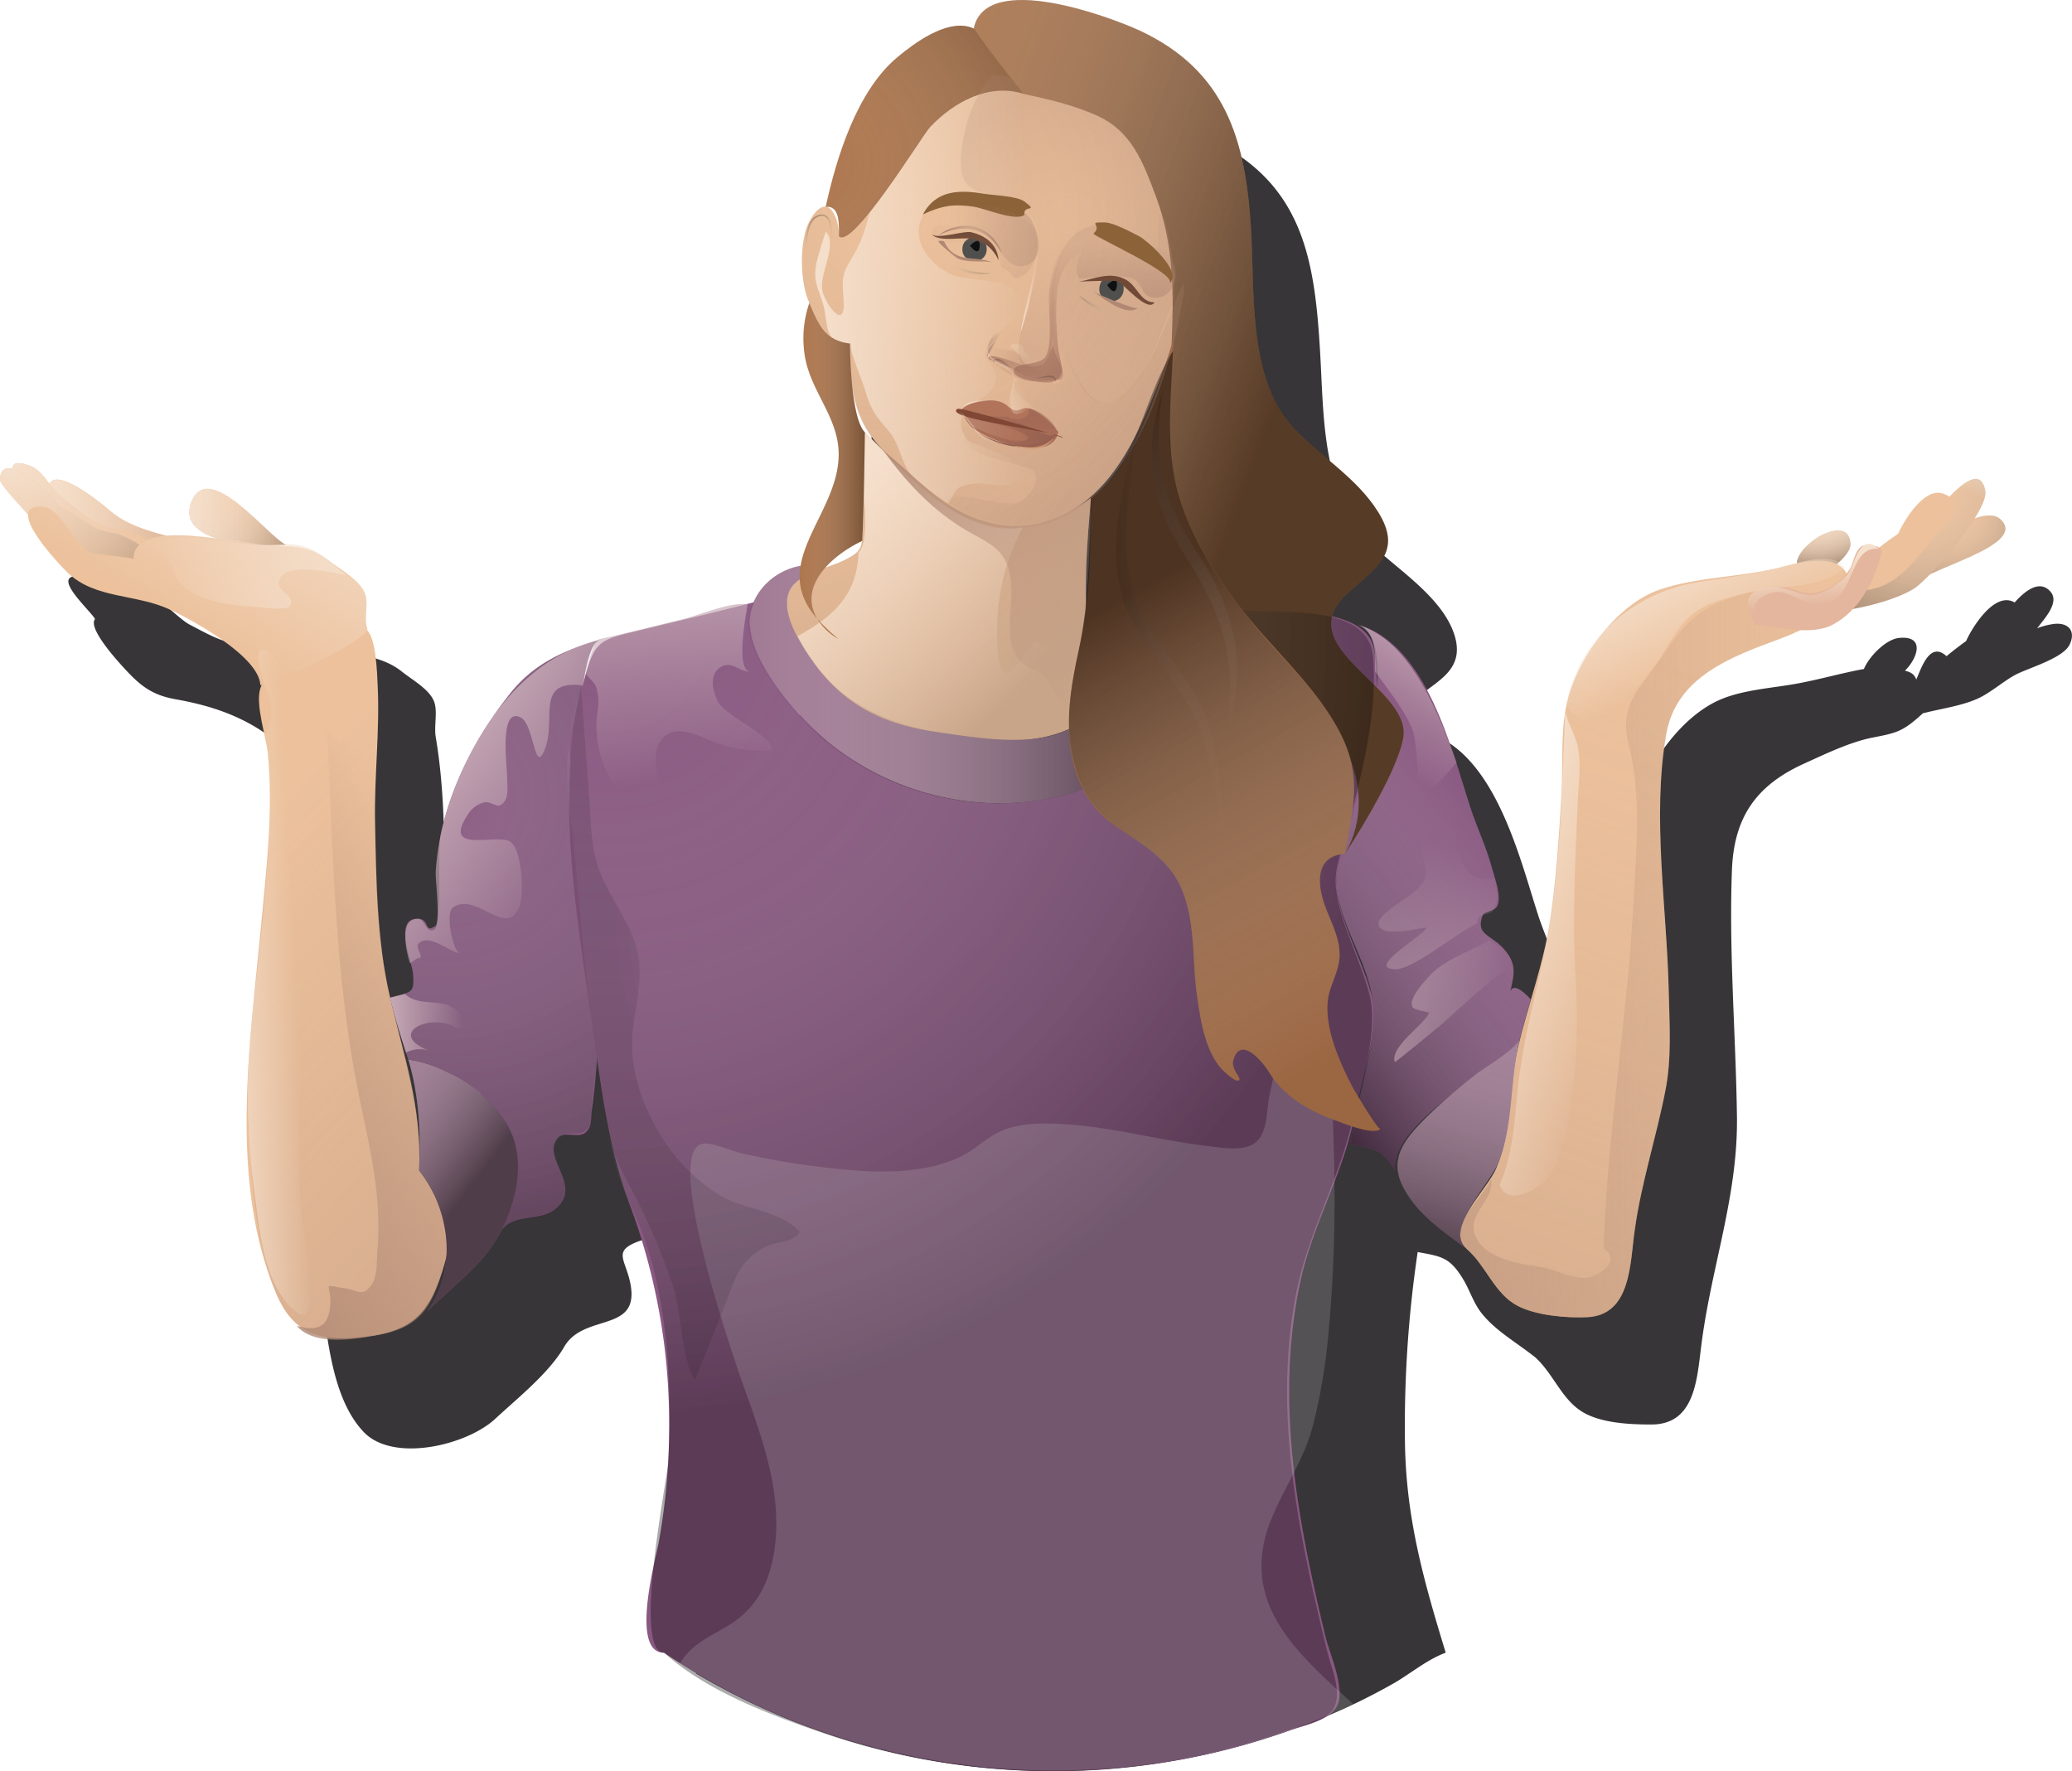 <svg xmlns="http://www.w3.org/2000/svg" xmlns:xlink="http://www.w3.org/1999/xlink" width="627.38" height="536.28" viewBox="0 0 627.38 536.28"><defs><linearGradient id="ac5fecb9-d5c5-4261-bfe2-eadf60488302" x1="569.6" y1="159.23" x2="579.33" y2="167.16" gradientUnits="userSpaceOnUse"><stop offset="0" stop-color="#f5e0cd"/><stop offset="1" stop-color="#f5e0cd" stop-opacity="0"/></linearGradient><linearGradient id="aadac0bc-566d-4667-b6cc-f8db6a891f53" x1="279.52" y1="107.66" x2="316.22" y2="127.67" gradientTransform="translate(4.61 -24.33) rotate(4.09)" xlink:href="#ac5fecb9-d5c5-4261-bfe2-eadf60488302"/><radialGradient id="a9eaf01b-712b-49ad-af20-651d1d1dd18e" cx="270.58" cy="63.42" r="121.12" gradientUnits="userSpaceOnUse"><stop offset="0" stop-color="#b08874" stop-opacity="0"/><stop offset="0.14" stop-color="#b08874" stop-opacity="0.11"/><stop offset="0.44" stop-color="#b08874" stop-opacity="0.38"/><stop offset="0.85" stop-color="#b08874" stop-opacity="0.83"/><stop offset="1" stop-color="#b08874"/></radialGradient><linearGradient id="ef052625-02aa-4dd5-ab70-809ac7584e81" x1="246.87" y1="88.1" x2="310.78" y2="88.1" xlink:href="#ac5fecb9-d5c5-4261-bfe2-eadf60488302"/><radialGradient id="fb888ab8-64ba-4787-a124-3f2f698a53ac" cx="240.48" cy="137.7" r="101.69" gradientUnits="userSpaceOnUse"><stop offset="0" stop-color="#b08874" stop-opacity="0"/><stop offset="0.15" stop-color="#af8874" stop-opacity="0.12"/><stop offset="0.47" stop-color="#ab8874" stop-opacity="0.41"/><stop offset="0.91" stop-color="#a48874" stop-opacity="0.89"/><stop offset="1" stop-color="#a38874"/></radialGradient><linearGradient id="a6a24b7b-88e8-47a1-90e4-f60ca1f9d665" x1="250.28" y1="155.08" x2="307.74" y2="208.13" xlink:href="#ac5fecb9-d5c5-4261-bfe2-eadf60488302"/><radialGradient id="a3556ca1-a27d-4c68-b1cc-cd334f75e8a5" cx="243.55" cy="49.04" r="90.21" gradientUnits="userSpaceOnUse"><stop offset="0" stop-color="#fff" stop-opacity="0"/><stop offset="1"/></radialGradient><linearGradient id="bf7d5550-f187-4e66-b7c0-4c834c7b6d2f" x1="65.15" y1="264.17" x2="209.5" y2="395.14" gradientUnits="userSpaceOnUse"><stop offset="0" stop-color="#b08874" stop-opacity="0"/><stop offset="1" stop-color="#b08874"/></linearGradient><linearGradient id="e34908ed-aa6a-4d8e-adc8-1371764a7cf9" x1="35.49" y1="333.91" x2="135.97" y2="286.36" gradientUnits="userSpaceOnUse"><stop offset="0" stop-color="#b08874"/><stop offset="1" stop-color="#b08874" stop-opacity="0"/></linearGradient><linearGradient id="b3b0f12b-d3fd-4e38-b011-583736c0f3b8" x1="94.47" y1="331.69" x2="138.42" y2="365.06" xlink:href="#a3556ca1-a27d-4c68-b1cc-cd334f75e8a5"/><radialGradient id="e9224f6e-6d53-4ae8-9216-5b225075ddd8" cx="133.58" cy="241.6" r="161.26" gradientUnits="userSpaceOnUse"><stop offset="0" stop-color="#fff" stop-opacity="0"/><stop offset="0.12" stop-color="#b5b5b5" stop-opacity="0.26"/><stop offset="1" stop-opacity="0.9"/></radialGradient><linearGradient id="e4362234-97cb-49af-83e9-4eb92bb48731" x1="118.09" y1="309.86" x2="140.49" y2="309.86" gradientUnits="userSpaceOnUse"><stop offset="0" stop-color="#c6a9b5"/><stop offset="1" stop-color="#c6a9b5" stop-opacity="0"/></linearGradient><linearGradient id="aa9d1c6b-b678-475b-89e4-b440fe45051d" x1="132.43" y1="228.54" x2="180.61" y2="262.08" xlink:href="#e4362234-97cb-49af-83e9-4eb92bb48731"/><linearGradient id="ed794942-2475-4dba-bd58-f840a65a6f95" x1="226.98" y1="207.17" x2="345.6" y2="207.17" xlink:href="#a3556ca1-a27d-4c68-b1cc-cd334f75e8a5"/><radialGradient id="b3c22a91-0cd6-4fd4-b157-c8981051736d" cx="323.29" cy="67.24" r="38.88" xlink:href="#a9eaf01b-712b-49ad-af20-651d1d1dd18e"/><linearGradient id="a0fcf418-0d08-4ff6-8d15-1f5777dd7530" x1="452.6" y1="243.89" x2="376.9" y2="303.02" xlink:href="#a3556ca1-a27d-4c68-b1cc-cd334f75e8a5"/><linearGradient id="e6b757ac-3913-4d37-8448-934e6b839f1c" x1="224.02" y1="77.09" x2="381.55" y2="135.77" xlink:href="#a3556ca1-a27d-4c68-b1cc-cd334f75e8a5"/><linearGradient id="a0b8a23d-bdaf-4e20-93dd-d24101b0b41a" x1="242.13" y1="139.53" x2="261.86" y2="139.53" xlink:href="#a3556ca1-a27d-4c68-b1cc-cd334f75e8a5"/><linearGradient id="a3a0c07a-d885-40a8-b96b-ed5d20d46a4a" x1="52.16" y1="165.26" x2="17.78" y2="152.23" xlink:href="#e34908ed-aa6a-4d8e-adc8-1371764a7cf9"/><linearGradient id="e33cfd14-dc27-48fd-8610-3e969b2e4a90" x1="14.51" y1="157.82" x2="57.56" y2="157.82" xlink:href="#ac5fecb9-d5c5-4261-bfe2-eadf60488302"/><linearGradient id="afbbc37c-725a-491a-90f2-79f48f66a9e4" x1="313.69" y1="83.05" x2="359.78" y2="98.97" xlink:href="#bf7d5550-f187-4e66-b7c0-4c834c7b6d2f"/><linearGradient id="b0930714-67d0-4976-923e-c0c744792853" x1="3.79" y1="154.12" x2="48.2" y2="154.12" xlink:href="#ac5fecb9-d5c5-4261-bfe2-eadf60488302"/><linearGradient id="af035cc3-eca8-43df-a3bf-ed6d86b4c8db" x1="354.41" y1="104.56" x2="321.9" y2="74.77" xlink:href="#bf7d5550-f187-4e66-b7c0-4c834c7b6d2f"/><linearGradient id="a949267a-9e34-40e6-98f2-83989592f87b" x1="0" y1="158.25" x2="46.12" y2="158.25" xlink:href="#a3556ca1-a27d-4c68-b1cc-cd334f75e8a5"/><linearGradient id="bdd8aff8-a383-47e8-950e-2358da0105ed" x1="20.23" y1="137.57" x2="25.64" y2="176.11" xlink:href="#ac5fecb9-d5c5-4261-bfe2-eadf60488302"/><radialGradient id="fa2d8000-e786-4d55-8e88-ec0fdcbc247d" cx="184.86" cy="191.18" r="237.67" gradientUnits="userSpaceOnUse"><stop offset="0" stop-color="#fff" stop-opacity="0"/><stop offset="1" stop-opacity="0.9"/></radialGradient><linearGradient id="a1e8bf28-94ce-4696-93c3-f9424de5a653" x1="416.22" y1="313.55" x2="342.78" y2="179.45" xlink:href="#a3556ca1-a27d-4c68-b1cc-cd334f75e8a5"/><radialGradient id="f51594d0-dbf8-4b03-8316-5a73165b27fe" cx="64.77" cy="148.31" r="33.78" xlink:href="#fa2d8000-e786-4d55-8e88-ec0fdcbc247d"/><linearGradient id="b775a695-aea2-474d-a26d-263a811dc553" x1="57.33" y1="156.64" x2="86.62" y2="156.64" xlink:href="#ac5fecb9-d5c5-4261-bfe2-eadf60488302"/><linearGradient id="aa0f8b66-0ab3-42e5-ac7e-9aabb12901c8" x1="340.97" y1="73.43" x2="340.97" y2="88.79" xlink:href="#bf7d5550-f187-4e66-b7c0-4c834c7b6d2f"/><radialGradient id="e9edfe3b-a47a-49ba-8d60-7b065498ae4b" cx="550.32" cy="154.95" r="18.21" xlink:href="#fa2d8000-e786-4d55-8e88-ec0fdcbc247d"/><linearGradient id="f158b556-fabc-4f52-9af3-413b9f22fbf0" x1="551" y1="154.63" x2="552.75" y2="174.56" xlink:href="#ac5fecb9-d5c5-4261-bfe2-eadf60488302"/><linearGradient id="b71598cb-3dca-4b7c-a6d6-e82dcef57980" x1="85.7" y1="127.6" x2="51.78" y2="187.22" xlink:href="#ac5fecb9-d5c5-4261-bfe2-eadf60488302"/><linearGradient id="ae9f9d33-2c87-4d1a-8a92-1f2565c6dc6e" x1="449.71" y1="387.67" x2="554.21" y2="116.92" gradientUnits="userSpaceOnUse"><stop offset="0" stop-color="#b08874"/><stop offset="0.07" stop-color="#b08874" stop-opacity="0.85"/><stop offset="0.22" stop-color="#b08874" stop-opacity="0.55"/><stop offset="0.36" stop-color="#b08874" stop-opacity="0.31"/><stop offset="0.49" stop-color="#b08874" stop-opacity="0.14"/><stop offset="0.6" stop-color="#b08874" stop-opacity="0.04"/><stop offset="0.68" stop-color="#b08874" stop-opacity="0"/></linearGradient><linearGradient id="a4695906-d591-459e-8d78-74a2a68bb32f" x1="455.59" y1="293.37" x2="430.4" y2="379.59" xlink:href="#a3556ca1-a27d-4c68-b1cc-cd334f75e8a5"/><radialGradient id="aff5f203-1d5a-455a-b549-d4972b21b019" cx="590.35" cy="155.07" r="32.39" xlink:href="#fa2d8000-e786-4d55-8e88-ec0fdcbc247d"/><linearGradient id="f9ded383-6f39-439c-a995-8b536b7ddb6e" x1="590.97" y1="134" x2="586.4" y2="145.56" xlink:href="#ac5fecb9-d5c5-4261-bfe2-eadf60488302"/><radialGradient id="ab25c873-e3fc-4038-b623-8fb1dce7342b" cx="581.21" cy="147.74" r="54.52" xlink:href="#fa2d8000-e786-4d55-8e88-ec0fdcbc247d"/><linearGradient id="b436b524-7016-47e3-8b95-7482a9f13e1e" x1="441.92" y1="289.14" x2="560.09" y2="289.14" xlink:href="#e34908ed-aa6a-4d8e-adc8-1371764a7cf9"/><linearGradient id="bbe32198-ed07-4c62-8f88-ef444ebeb30f" x1="496.93" y1="205.06" x2="499.38" y2="205.06" xlink:href="#e34908ed-aa6a-4d8e-adc8-1371764a7cf9"/><linearGradient id="f42f2954-5547-49be-8ad2-aaeeea069bae" x1="437.91" y1="192.74" x2="414.73" y2="226.79" xlink:href="#e4362234-97cb-49af-83e9-4eb92bb48731"/><linearGradient id="e474611f-efde-4cdd-9b8e-0f771ee888f1" x1="418.27" y1="352.86" x2="439.72" y2="256.31" xlink:href="#e4362234-97cb-49af-83e9-4eb92bb48731"/><linearGradient id="fe9b99ae-3fe1-4265-aee8-fb80ca2486e0" x1="422.17" y1="303.16" x2="458.15" y2="303.16" xlink:href="#e4362234-97cb-49af-83e9-4eb92bb48731"/><linearGradient id="ada05952-0420-4e96-bc63-4a51fac2ebb6" x1="287.43" y1="70.09" x2="314.47" y2="70.09" xlink:href="#bf7d5550-f187-4e66-b7c0-4c834c7b6d2f"/><linearGradient id="fd7815d4-b7b8-4ce8-b25f-f0b33459d53d" x1="319.76" y1="73.76" x2="319.76" y2="112.28" gradientUnits="userSpaceOnUse"><stop offset="0" stop-color="#935f51" stop-opacity="0"/><stop offset="1" stop-color="#935f51"/></linearGradient><linearGradient id="a966b302-c8cd-426e-b07e-21ce8aae438f" x1="291.25" y1="128.75" x2="312.06" y2="128.75" xlink:href="#ac5fecb9-d5c5-4261-bfe2-eadf60488302"/><radialGradient id="b8319f47-4a96-451c-8ad0-06beb5e0db0d" cx="293.56" cy="64.8" r="46.66" xlink:href="#a9eaf01b-712b-49ad-af20-651d1d1dd18e"/><linearGradient id="eb1b74c8-7314-4197-b62c-f224ab76451c" x1="103.11" y1="180.42" x2="43.79" y2="164.38" xlink:href="#ac5fecb9-d5c5-4261-bfe2-eadf60488302"/><linearGradient id="b55024f1-f953-4696-85c9-1731c928baca" x1="64.34" y1="298.47" x2="89.96" y2="297.16" xlink:href="#ac5fecb9-d5c5-4261-bfe2-eadf60488302"/><linearGradient id="a10dfd93-d21d-4cb1-9b48-5990b6fffada" x1="504.84" y1="169.43" x2="520" y2="199.5" xlink:href="#ac5fecb9-d5c5-4261-bfe2-eadf60488302"/><linearGradient id="b4fc2f7c-3696-4e87-b7b9-563771dab12e" x1="449.53" y1="284" x2="490.37" y2="295.67" xlink:href="#ac5fecb9-d5c5-4261-bfe2-eadf60488302"/><linearGradient id="a70ff6d2-4423-4ae3-a70c-25fc1c657a93" x1="548.59" y1="169.86" x2="550.07" y2="183.64" xlink:href="#ac5fecb9-d5c5-4261-bfe2-eadf60488302"/><linearGradient id="a27a8ce0-7a7d-493d-a03a-70f73bf6b6b0" x1="300.96" y1="100.68" x2="300.96" y2="107.36" xlink:href="#bf7d5550-f187-4e66-b7c0-4c834c7b6d2f"/><linearGradient id="b9dbcddf-f114-47fc-98fa-6f16b861a9a9" x1="298.56" y1="106.46" x2="320.13" y2="110.72" xlink:href="#fd7815d4-b7b8-4ce8-b25f-f0b33459d53d"/><linearGradient id="b51c9fe2-8671-48fb-a3b9-5c4bacad6b44" x1="302.64" y1="104.18" x2="314.86" y2="115.07" gradientUnits="userSpaceOnUse"><stop offset="0" stop-color="#935f51"/><stop offset="1" stop-color="#935f51" stop-opacity="0"/></linearGradient><linearGradient id="b8dba9cf-5298-4583-8a1f-590bb7831990" x1="303.53" y1="121.7" x2="310.41" y2="118.8" xlink:href="#ac5fecb9-d5c5-4261-bfe2-eadf60488302"/><linearGradient id="e706411c-011d-421d-b896-612d6a64df0a" x1="298.79" y1="113.56" x2="311.33" y2="113.56" xlink:href="#ac5fecb9-d5c5-4261-bfe2-eadf60488302"/><linearGradient id="be5435de-4fcf-4aed-9064-c23ed71d1db1" x1="308.74" y1="86.84" x2="314.71" y2="86.84" xlink:href="#ac5fecb9-d5c5-4261-bfe2-eadf60488302"/><radialGradient id="a301fcaf-59f6-4860-9ae0-8acf19930523" cx="293.82" cy="72.64" r="7.68" xlink:href="#a9eaf01b-712b-49ad-af20-651d1d1dd18e"/><linearGradient id="b75e8477-a26b-4842-b8f6-0d5db540380f" x1="303.43" y1="104.64" x2="352.96" y2="142.92" xlink:href="#bf7d5550-f187-4e66-b7c0-4c834c7b6d2f"/><linearGradient id="fd85c68e-77d6-45ad-a9b2-1c14781aaaa4" x1="303.05" y1="104.54" x2="352.94" y2="143.09" xlink:href="#bf7d5550-f187-4e66-b7c0-4c834c7b6d2f"/><linearGradient id="b2de03ec-bed4-40b3-9bf4-9a128dfab0cf" x1="335.54" y1="97.46" x2="330.08" y2="87.49" xlink:href="#a3556ca1-a27d-4c68-b1cc-cd334f75e8a5"/><linearGradient id="f486b73d-cc5a-45a9-98d9-b621da8753c8" x1="249.58" y1="76.67" x2="244.26" y2="66.96" xlink:href="#a3556ca1-a27d-4c68-b1cc-cd334f75e8a5"/><linearGradient id="ede0edba-e0c1-42f8-b5bf-5773d492ada2" x1="295.79" y1="85.48" x2="290.78" y2="76.33" gradientUnits="userSpaceOnUse"><stop offset="0"/><stop offset="1" stop-color="#fff" stop-opacity="0"/></linearGradient><linearGradient id="f284f4ad-fcae-4d36-9765-70f852d00f63" x1="266.79" y1="137.39" x2="340.46" y2="194.31" xlink:href="#e34908ed-aa6a-4d8e-adc8-1371764a7cf9"/><linearGradient id="f0676339-fb7b-4952-8f34-4a090c400848" x1="304.82" y1="104.86" x2="313.78" y2="107.95" xlink:href="#ac5fecb9-d5c5-4261-bfe2-eadf60488302"/><linearGradient id="b06817a4-80e5-44b0-88a8-f8b043a2cc6b" x1="320.39" y1="135.88" x2="297.4" y2="128.4" xlink:href="#b51c9fe2-8671-48fb-a3b9-5c4bacad6b44"/><linearGradient id="fe68ac93-361e-4392-902d-9a477ca9472a" x1="305.98" y1="123.61" x2="305.42" y2="131.64" gradientUnits="userSpaceOnUse"><stop offset="0" stop-color="#935f51"/><stop offset="0.35" stop-color="#935f51" stop-opacity="0.99"/><stop offset="0.51" stop-color="#935f51" stop-opacity="0.94"/><stop offset="0.63" stop-color="#935f51" stop-opacity="0.85"/><stop offset="0.73" stop-color="#935f51" stop-opacity="0.73"/><stop offset="0.81" stop-color="#935f51" stop-opacity="0.57"/><stop offset="0.89" stop-color="#935f51" stop-opacity="0.37"/><stop offset="0.96" stop-color="#935f51" stop-opacity="0.14"/><stop offset="1" stop-color="#935f51" stop-opacity="0"/></linearGradient><linearGradient id="afe421f0-7234-4ada-9254-f1e305f9a8fc" x1="291.5" y1="122.25" x2="301.83" y2="122.25" xlink:href="#ac5fecb9-d5c5-4261-bfe2-eadf60488302"/><linearGradient id="b13103b3-459c-49e9-868e-4717c300ccc8" x1="290.37" y1="129.38" x2="302.64" y2="129.38" xlink:href="#ac5fecb9-d5c5-4261-bfe2-eadf60488302"/><radialGradient id="a831b775-fb85-4f0b-aa88-89630a8f512e" cx="282.1" cy="279.8" r="97.17" xlink:href="#fa2d8000-e786-4d55-8e88-ec0fdcbc247d"/><linearGradient id="bca920d8-7bea-4892-a4d5-e0d0e7a9dd60" x1="387.2" y1="216.13" x2="337.34" y2="125.07" xlink:href="#a3556ca1-a27d-4c68-b1cc-cd334f75e8a5"/><linearGradient id="e4651636-9382-42cc-8997-596816d8ddec" x1="337.68" y1="192.24" x2="372.45" y2="192.24" xlink:href="#ede0edba-e0c1-42f8-b5bf-5773d492ada2"/><linearGradient id="b6e38f5d-0be8-4398-83c4-09ee9f8c0342" x1="198.69" y1="162.89" x2="208.29" y2="236.07" xlink:href="#e4362234-97cb-49af-83e9-4eb92bb48731"/></defs><title>Asset 7</title><g style="isolation:isolate"><g id="b1643ffe-5961-43df-a55c-41126973c519" data-name="Layer 2"><g id="b0737233-723f-4526-a8a0-fa91a0e88bb1" data-name="Object2"><g id="ee7fe2d3-1413-451a-b989-8c6b3f930699" data-name="Vi"><path d="M562.17,178.79c12.5.48,18.57-10.66,26.18-19.27,2.84-3.22,6-8.07-.09-10.07-5.65-1.86-11.66,8.06-13.51,12.17-2.8,2-6.13,4.1-8.34,6.78C565.91,169,560.93,178.76,562.17,178.79Z" fill="url(#ac5fecb9-d5c5-4261-bfe2-eadf60488302)"/><path d="M298.76,106.57c-3.42,5,4.47,3.74,5.68,6,1.11,2-1.56,3.74-.87,5.24,1.38,3,1.54.48,3.9,1.51,2.75,1.2,9.3.45,11.07,3,2.81,4-3.69,2.68-6,2.39-3.43-.43-6.7-1.52-10.15-1.84-3.21-.29-14.07,1.81-15.91-2.26C285,117.35,295.58,105.25,298.76,106.57Z" opacity="0.5" fill="url(#aadac0bc-566d-4667-b6cc-f8db6a891f53)"/><path d="M317.05,115.29c1.15-.56,5.1-1.11,5.23,1.08C322.39,118.13,316.37,115.29,317.05,115.29Z" fill="#b08874" style="mix-blend-mode:multiply"/><path d="M621.84,188.94a22.33,22.33,0,0,0-5,1.31c1.84-2.56,7-7.76,4-11.12-3.53-4-8.28.46-10.83,3.31-5.92-3.5-12.69,7.21-14.7,11.69,0,0-3.16,2.25-5.92,4.57h0c-5.09-4.65-7.61,3.62-9.16,7.07-.59-1.68-1.82-2.29-3.44-2.67,3.83-3.73,6.24-10.68-1.71-9.93-4.15.39-9.28,5.83-10.7,9.41-6.86,1.24-13.75,3.27-20.73,4.51-7.54,1.34-16.48,1.85-23.49,5.08-12.74,5.9-24.11,23.06-25.68,36.6-3.41,29.29-2.12,57.7-10.43,86.41-.6-.93-5.58-5.6-6.34-2,1.15-5.53,2.32-8.59-1.87-13.32-3.83-4.32-9-4.07-6.36-10.29.42-1,3.47-1.13,4.28-2.54,1.6-2.79-.8-9-1.52-11.72-1.66-6.31-4.54-12.12-6.54-18.3-5.65-17.5-13.14-49.37-34-55.3l.13,0A38.47,38.47,0,0,0,424,220c1.1-12.37,21-12.43,16.46-27.5-3.26-10.69-15.34-18.76-23.24-25.86C399.82,151,401,127.15,399.64,105.33c-1.62-26.41-5.16-48.77-31-62.12-9.1-4.71-49-20.49-53.16-2.16-11-4.2-25.58,9.49-30.76,17.58C278.05,69,273.32,83.12,270.63,95.17c-9.27,1.34-7.82,23.35-5,29-5.27,14.29,2.63,24.54,7.29,37.36,5.88,16.18-6.56,27.82-10.88,42.22-6,1.07-10.32,5.79-13,11.05-8.72,2.38-17.58,4.35-26.37,6.49-6.2,1.52-14,4.88-20.41,4.88a.77.77,0,0,0,.28-.12c-21.07,1.37-35,24.36-42.59,41.13a84.87,84.87,0,0,0-7.46,29.13c-.16,2.43,1.48,15.15-.09,16.56-2.1,1.9-.46.18-2.81.13-2.58-.07-.67-3.37-4.34-1.81-3.42,1.45-1.63,8.74-1.06,11.27,2.05,9.11,3.68,9.37-5.49,12.15-8.51-36.67-.59-74.83-6.76-111.39-.58-3.43.65-7.76-.52-10.81-1.44-3.74-6.72-6.6-9.68-9-6.68-5.33-13.67-4.15-20-8.87-5.5-4.08-8.15-12.44-15.62-13.6-9.68-1.5-9.36,9.58-2.79,13.53-3.74-.66-6.89,1-10.46.69-5.63-.5-10.81-3.63-15.42-6-4.8-2.49-15.73-16-22-10.53-.83-.91-12.55-10.13-11.55-4.18-8.87-.43,3.32,10.24,4.88,13-2.24,2.67,6.4,12.23,8.28,14.3,5.27,5.83,8.76,8.68,16.12,10,9.67,1.71,18.65,4.54,26.81,10.09,6.51,4.43,17.49,10,19.41,18.08,7.51,31.55.84,67.25-2.32,98.86-1.77,17.78-2,35.06.26,52.79,1.73,13.31,3.23,32.12,12.84,42.11,8.93,9.29,31.12,4,39.78-4.05,6.87-6.39,16.35-13.86,21-22v0s0,0,0,0c6.31-10.47,24.21-3.4,19.47-20.82-1.51-5.54-4.07-7.91,1.73-10.44s6.75.24,7.51-7.56c2.48,14.87,12.81,28.34,16.62,43.11,3.72,14.49,5,29.53,5.24,44.45.28,18.76-4.68,32.74-10.79,50.37a212.94,212.94,0,0,0,182.09,16.42,187.54,187.54,0,0,0,29.56-13.65c5.07-3,9.81-7,15.36-9.05-6.76-22.09-12.1-41-12.35-64.21a359.15,359.15,0,0,1,4.29-59.95c-.15.93-.28,1.87-.42,2.84,7,1.31,9.63,1.48,13.61,8,2,3.17,3.13,7.09,5.48,10.19,4.2,5.52,10.84,9.18,16.19,13.46,0,0,0,0,.05,0,6,5.26,8.34,13.63,15.55,17.32,5.64,2.89,13.68,3.25,19.87,3.25,12.79,0,13.74-12.79,15-23,2.88-24.12,11.25-45.78,10.91-70.27-.35-24.85-2.46-49.75-1.52-74.6.61-16,7.31-25.68,21.91-32.28,6.26-2.84,13.8-6.5,20.64-7.85,7.38-1.45,9.12-1.74,15.26-7.35,5.19-1.36,11.47-2.19,16.39-4.36,3.94-1.74,7.52-5,11.32-7.14s14.56-5,16.7-9.26C628.58,191.3,626.53,188.4,621.84,188.94ZM252.35,233.4l-.42-.73,1.69,2.87Zm7.76,12.08q1.26,1.68,2.68,3.37C261.83,247.72,261,246.61,260.11,245.48Zm21.32-47c-1,3.51-8.08,4.72-10.8,5.86,7.28-9.07,8.65-6.87,11-8A20.3,20.3,0,0,1,281.43,198.43Zm49.17,76.7c-.44.09-.91.17-1.42.24,2.12-.31,4.22-.77,6.34-1.12C333.79,274.54,332.14,274.82,330.6,275.13Zm18.83-61.33c0-12.17,1.38-29.47,1.47-30.49C350.9,183.31,350.8,199.09,349.43,213.8Zm26.37-75-2.24,4a51.6,51.6,0,0,0,2.38-7.71C375.9,136.32,375.85,137.56,375.8,138.81Zm49.43,158c-.28,2.32.67,6.45,2.13,11.31C425.89,303.21,424.94,299.07,425.23,296.76Zm2.62,12.89c.34,1.08.7,2.18,1.06,3.3C428.54,311.83,428.19,310.72,427.85,309.65Z" fill="#373537" style="mix-blend-mode:overlay"/><path d="M359.28,76c0,13.16-3.39,26.9-8.15,39.11-7.74,19.81-17.27,41.29-41.1,44.38-16.84,2.19-30.81-11.78-41.87-22.43-10-9.59-10.67-19.52-10.78-33.07-7.67-.87-9.57-5.94-12.31-12.32-2.89-5.78-3.13-18.9,0-24.63,5.07-9.31,8.91-2.2,9,4.48,4,4.25,25.42-30.72,27.57-33,7.28-7.74,17.85-13.45,28.42-10.11,0,0-3.31-5.85-7.05-11.22,17.87-.46,41.63,2.75,52.16,18.52C364.13,49.24,359.28,60.84,359.28,76Z" fill="#ecc19c"/><g opacity="0.4" style="mix-blend-mode:multiply"><path d="M359.28,76c0,18-6,35.41-13.37,51.52-7.18,15.76-19.49,32.8-39.26,32.46-15.94-.27-28.79-13.51-39.27-23.67-9.45-9.15-9.91-19.5-10-32.31a14.23,14.23,0,0,1-6.58-2.23,0,0,0,0,0,0,0c-3.27-2.34-4.24-6.57-5.72-10.08-2.9-5.78-3.13-18.9,0-24.63,5.07-9.31,8.91-2.2,9,4.48,3.92,4.11,25.84-31.39,28.54-34C289.9,30.3,299.8,25.39,310,28.45c-2.19-3.83-4.54-7.59-7.05-11.22,17.88-.45,41.64,2.75,52.17,18.53C364.13,49.25,359.28,60.86,359.28,76Z" fill="url(#a9eaf01b-712b-49ad-af20-651d1d1dd18e)"/></g><path d="M310,28.44c-10.57-3.34-21.14,2.37-28.42,10.11-2.26,2.4-23.54,37.25-27.57,33,8.41-25,16.9-53.66,48.94-54.33C306.7,22.59,310,28.44,310,28.44Z" fill="#ecc19c"/><path d="M308.26,146.15c-4.19,2.07-9.57-.26-13.92.36-6,.86-4.62,2.65-7.69,6.58-4.26-2.94-9.55-6.59-12-11.14s-2.52-8-6-11.95c-3.21-3.7-5.18-6.37-6.51-11.23-1-3.6-4.54-11.32-4.65-14.69-8.53,0-6.45-6-8.31-12.13-1.53-5-2.9-6.45-2.07-11.85.2-1.25,2.77-10.09,3-9.87,3.69,4-2.35,13-1.06,18,1.14,4.42,7,12,6.39,2.85C255,84,254.6,83.46,258.6,77c3-5,4.06-10.32,5.58-15.84,2.44-8.92,4.87-22.09,12.12-28.25,8.31-7.06,20.91-11.18,31.6-9.33.9,7.84,1.68,15.75,2,23.64.32,7.36,1.46,12.59-7.28,12.26-8.48-.33-15.8-4.33-22.15,4.2C275,71,280.1,79,287.35,82.79c6.63,3.5,23.94-.17,21,11.11-1.23,4.72-6.33,5.79-8.64,9.56-3.63,6,1.3,5.85,1.89,10.41,1.06,8.14-16.13,7.93-8.83,19.21C293.86,134.79,318.62,141.13,308.26,146.15Z" fill="url(#ef052625-02aa-4dd5-ab70-809ac7584e81)"/><path d="M327.72,218.35c-13.62,10-41.33,5.53-56.38,1.23C258.47,215.89,236,197,238.15,181.35c1-7.46,11.44-8.77,17.33-11.65,5.43-2.65,5.47-3.7,5.76-9.4.5-9.78.51-19.61.62-29.41,19.23,19.23,41.59,40.07,68.44,19.91-.93,11.15-1.88,22.57-1.41,33.75C329.34,195.3,338.73,210.22,327.72,218.35Z" fill="#ecc19c"/><g opacity="0.5" style="mix-blend-mode:multiply"><path d="M327.72,218.35c-13.62,10-41.33,5.53-56.38,1.23C258.47,215.89,236,197,238.15,181.35c1-7.46,11.44-8.77,17.33-11.65,5.43-2.65,5.47-3.7,5.76-9.4.5-9.78.51-19.61.62-29.41,19.23,19.23,41.59,40.07,68.44,19.91a320.08,320.08,0,0,0-1.47,33.75C329.09,195.39,338.89,210.1,327.72,218.35Z" fill="url(#fb888ab8-64ba-4787-a124-3f2f698a53ac)"/></g><path d="M311.67,223.43c-28.16,0-56.24-2.72-70.12-30.82,10.85-6,17.88-12.28,18.41-25.26,3.31-3.31,1.56-16.1,1.65-20.38q.17-8,.25-16.08c11.43,11.44,29.38,32.58,47.95,28.67l0,0a63.81,63.81,0,0,0-7.66,25.92c-.41,5.22-1.33,26,6.23,15.34,4-5.62,6.13-10.14,9.72-.87C321.16,207.82,320.8,219.89,311.67,223.43Z" fill="url(#a6a24b7b-88e8-47a1-90e4-f60ca1f9d665)"/><path d="M310,28.44c-10.57-3.34-21.14,2.37-28.42,10.11-2.26,2.4-23.54,37.25-27.57,33,0-3.17.48-9.41-4-8.89,3.3-15.18,9.55-35.33,21.86-45.46,5-4.15,14.28-11,21.47-9.1C301.11,10.14,306.34,22.06,310,28.44Z" fill="#ad764d"/><g opacity="0.3" style="mix-blend-mode:color-burn"><path d="M310,28.44c-10.57-3.34-21.14,2.37-28.42,10.11-2.26,2.4-23.54,37.25-27.57,33,0-3.17.48-9.41-4-8.89,3.3-15.18,9.55-35.33,21.86-45.46,5-4.15,14.28-11,21.47-9.1C301.11,10.14,306.34,22.06,310,28.44Z" fill="url(#a3556ca1-a27d-4c68-b1cc-cd334f75e8a5)"/></g><path d="M134.68,382.36c-4.57,16-10,21.38-27.33,22.75-11.55.92-18.91-2.05-23.69-13.31-14.38-33.93-8-75.26-4.71-110.46,1.63-17.55,3.87-35.53,2.16-53.14-.5-5.1-3.82-14.63-2.31-19.65,1.63-5.42,8.93-5.88,13.5-8.56,3.08-1.8,14.23-11.37,18.18-9.62,3.46,1.54,3.71,13.86,3.88,17.27.67,13.61-1.07,27.58-.8,41.28.35,17.43.48,35.51,4.41,52.58,4.22,18.35,9.79,33.69,8.92,52.94C126.89,354.44,138.58,368.73,134.68,382.36Z" fill="#ecc19c"/><g opacity="0.5" style="mix-blend-mode:darken"><path d="M134.68,382.36c-4.23,14.85-8.56,20.72-24.76,22.51-12.15,1.35-20.49-.33-25.93-12.36-6.34-14-7.56-32.28-8.61-47.4-1.59-22.7,1.91-45.22,3.94-67.78,1.45-16.1,3.37-32.54,1.83-48.69-.51-5.28-4.11-15.44-2.33-20.5s14.75-9.56,19.67-12.41c4.13-2.39,10.46-7,13.37-3.42,4,4.92,2.62,18.61,2.28,24.24-.76,12.75-.8,25.44-.44,38.22.48,16.75.93,33.85,5.11,50.16,4.38,17.06,8.88,31.57,8.08,49.51C126.89,354.44,138.58,368.72,134.68,382.36Z" fill="url(#bf7d5550-f187-4e66-b7c0-4c834c7b6d2f)"/></g><path d="M134.68,382.36c-3.38,11.88-6.18,19.13-19.27,21.72-7.13,1.4-20.2,3.76-25.56-2.61,6.88,2,9.91-.22,10.17-6.83.25-6.12-2.81-5.61,3.92-4.61,4.81.72,5.77,2.83,8.59-1,1.77-2.41,1.52-7.49,1.75-10.3,1.52-18.25-3.09-33.7-6.4-51.13-6.69-35.23-7-70.76-8.85-106.33,6.53,8.45,6.27-1.45,5.43-6.41a85.43,85.43,0,0,0-2.9-12.42c-.57-1.71-3-5.12-3.07-6.72,2.27-1.25,7.75-5.15,10.39-4.86,3.74.41,1.19-.89,3.23,2.39,3.77,6.05,2.29,18,1.9,24.54-.82,13.78-.65,27.58-.17,41.38.53,15.06,1.08,30.37,4.78,45,4.42,17.48,9.09,31.83,8.27,50.22C126.89,354.44,138.58,368.73,134.68,382.36Z" fill="url(#e34908ed-aa6a-4d8e-adc8-1371764a7cf9)"/><path d="M151.79,372.53c-.49,1-.94,1.84-1.34,2.51,0,0,0,0,0,0v0c-4.82,8.42-14.44,15.35-21.23,22.24,9.54-12.91,7-30.92-2.31-42.91.51-11.4,0-22.58-3.29-33.55,11.15,1.5,24,9.77,29.77,19.33C159.4,350.22,156.72,362.68,151.79,372.53Z" fill="#a17a94"/><g opacity="0.5" style="mix-blend-mode:color-burn"><path d="M151.79,372.53c-.49,1-.94,1.84-1.34,2.51,0,0,0,0,0,0v0c-4.82,8.42-14.44,15.35-21.23,22.24,9.54-12.91,7-30.92-2.31-42.91.51-11.4,0-22.58-3.29-33.55,11.15,1.5,24,9.77,29.77,19.33C159.4,350.22,156.72,362.68,151.79,372.53Z" fill="url(#b3b0f12b-d3fd-4e38-b011-583736c0f3b8)"/></g><path d="M181.71,193.69c-4.24,1.41-5.22,14.78-5.61,18.09a157.49,157.49,0,0,0-.31,30.55c.77,9.66,3.43,18.73,4,28.58.63,11.39.93,22.8,1.19,34.2a187.23,187.23,0,0,1-1.79,31.12c-.33,2.32.12,5-1.88,6.71-2.29,1.93-6.39-.62-8.42,1.68-4.56,5.16,5,12.43,1.52,18.77-4.27,7.69-14,3-18.59,9.14,4.93-9.85,7.61-22.31,1.58-32.31-5.75-9.53-18.64-17.84-29.77-19.33-1.95-6.22-4-12.4-5.51-18.74,6.41-1.93,7.51-1,6.93-7.52-.3-3.34-6.06-16.87,1.65-16.4,3.58.22,1.59,4.58,5.14,2.18,1.75-1.19.76-23.43,1.49-27.06,3.18-15.84,11.21-30.92,21.25-43.49C162.09,200.42,171.73,196.69,181.71,193.69Z" fill="#895881"/><g opacity="0.5" style="mix-blend-mode:color-burn"><path d="M181.71,193.69c-4,1.31-5.46,14.8-6.21,18-1.17,5.09-3.59,11.28-3.08,16.5.38,3.93,2.65,7.31,3.66,11.11,2.74,10.37,0,21.39,0,31.91,0,12,4.83,23,5.79,34.81.76,9.41-1.7,18.5-2.69,27.78-.25,2.24.41,5.78-1.08,7.72-2.29,3-5.14.71-7.65,2.3-6.82,4.32,2.72,12.08.43,18.35-3.32,9.08-14.39,4-19.09,10.32,4.93-9.85,7.61-22.31,1.58-32.31-5.75-9.53-18.64-17.84-29.77-19.33-1.95-6.22-4-12.4-5.51-18.74,6.41-1.93,7.51-1,6.93-7.52-.3-3.34-6.06-16.87,1.65-16.4,3.58.22,1.59,4.58,5.14,2.18,1.75-1.19.76-23.43,1.49-27.06,3.18-15.84,11.21-30.92,21.25-43.49C162.09,200.42,171.73,196.69,181.71,193.69Z" fill="url(#e9224f6e-6d53-4ae8-9216-5b225075ddd8)"/></g><path d="M137.17,310.7c-7.79-3.69-19.84,2.46-7.3,7.44a9.21,9.21,0,0,0-6.94.6c-1.57-5-3.36-10.39-4.84-16.59,1.34-.41,2.93-.72,4.52-1.17,4.4,4.15,11.14,1,15.42,4.79C140.26,307.75,142.59,313.28,137.17,310.7Z" fill="url(#e4362234-97cb-49af-83e9-4eb92bb48731)"/><path d="M181.53,193.73c-2.85.72-4.46,11.45-5,13.82-14.51-1.73-8.16,9.74-11.34,18.71-3.39,9.57-3.3-6.88-7.53-9-6.63-3.36-4.1,14.79-4.08,18.37,0,3,.71,6.85-2.25,8.3-.88.44-3.14-1.29-4.49-1a8.17,8.17,0,0,0-5.35,4c-7.75,12,9.52,5.16,13.18,8.06,3.42,2.72,4.05,15.79,2.62,19.5-3.84,10-13.06-4.67-20.14.32-2.49,1.75.14,13.74,2.17,13.85-2.93-.16-9.44-6.25-12.6-2.91-.9,1,1.09,3.49.59,4.1-1.73,2.07,1.73-1.8-3.18,1.9-1-3-3.59-13.83,2.58-13.48,2,.12,2.25,4.4,4.74,3.27,2.17-1,.3-15,.49-17.65a83.55,83.55,0,0,1,5-23.26C145,218.86,159.74,198.94,181.53,193.73Z" fill="url(#aa9d1c6b-b678-475b-89e4-b440fe45051d)"/><path d="M339.66,231.29c-8.81,9.45-25.88,12.1-38.32,11.93a83.09,83.09,0,0,1-50-18c-9.21-7.43-22.27-22.12-24.2-34.33-2-12.38,11.28-22.55,22.86-19.11-6.44,2.71-12.38,4.41-11.65,12.12.52,5.48,4.6,11.89,7.69,16.26,9.72,13.77,21.86,19.3,38.15,21.6,12.91,1.82,32.27,5.42,43.49-3.42,11-8.66,1.27-24.08,1.12-35.43C339.36,195,353.92,216,339.66,231.29Z" fill="#a17a94"/><g opacity="0.5" style="mix-blend-mode:color-burn"><path d="M339.66,231.29c-8.81,9.45-25.88,12.1-38.32,11.93a83.09,83.09,0,0,1-50-18c-9.21-7.43-22.27-22.12-24.2-34.33-2-12.38,11.28-22.55,22.86-19.11-6.44,2.71-12.38,4.41-11.65,12.12.52,5.48,4.6,11.89,7.69,16.26,9.72,13.77,21.86,19.3,38.15,21.6,12.91,1.82,32.27,5.42,43.49-3.42,11-8.66,1.27-24.08,1.12-35.43C339.36,195,353.92,216,339.66,231.29Z" fill="url(#ed794942-2475-4dba-bd58-f840a65a6f95)"/></g><path d="M351.68,64c-1.56,3.78-1.79,10.48-1.79,10.48-4.66-2-10.69-5.76-15.71-6.27-8.35-.85-12.94,7.22-14.39,14.49-1.21,6.09.76,27.28-5.06,28.66-9.16,2.19-6.09-9.32-5-13.54,3.05-12,12-33.09-5.52-37.38-10.54-2.58-14.6-3.81-12.94-15.84,1.16-8.47,3.55-14.77,8.93-21.54,3.08-1.1,9.69,1.82,12.55,2.59,7.63,2.05,15.2,4.4,22.62,7.12,5.27,1.94,12.56,3.87,16.81,7.76C358.77,46.59,354.63,56.88,351.68,64Z" opacity="0.2" fill="url(#b3c22a91-0cd6-4fd4-b157-c8981051736d)"/><path d="M463.48,302.66c-1.1,3.79-2.19,7.64-3.2,11.56l0,0c-1.24,5-16.16,13.33-19.88,16.45-6.45,5.4-18.92,14.61-18,23.84-3.62-6.6-6.84-6.71-13.61-8,2-13.71,8.57-30.35,6.7-44.32-1.72-12.72-12.28-25.48-10.66-38.6,1.28-10.29,5.77-21,7.76-31.29,1.67-8.62,9.94-39-1.38-43.11,20.82,5.92,28.29,37.78,34,55.31,2,6.17,4.87,12,6.53,18.3.73,2.76,3.13,8.92,1.52,11.72-.79,1.37-3.91,1.6-4.28,2.54-2.38,6.12,2.4,5.81,6.37,10.29,4.17,4.71,3.07,7.8,1.86,13.32C458.06,296.46,463.26,302.32,463.48,302.66Z" fill="#895881"/><g opacity="0.5" style="mix-blend-mode:color-burn"><path d="M463.48,302.66c-1.1,3.79-2.19,7.64-3.2,11.56l0,0c-1.24,5-16.16,13.33-19.88,16.45-6.45,5.4-18.92,14.61-18,23.84-3.62-6.6-6.84-6.71-13.61-8,2-13.71,8.57-30.35,6.7-44.32-1.72-12.72-12.28-25.48-10.66-38.6,1.28-10.29,5.77-21,7.76-31.29,1.67-8.62,9.94-39-1.38-43.11,20.82,5.92,28.29,37.78,34,55.31,2,6.17,4.87,12,6.53,18.3.73,2.76,3.13,8.92,1.52,11.72-.79,1.37-3.91,1.6-4.28,2.54-2.38,6.12,2.4,5.81,6.37,10.29,4.17,4.71,3.07,7.8,1.86,13.32C458.06,296.46,463.26,302.32,463.48,302.66Z" fill="url(#a0fcf418-0d08-4ff6-8d15-1f5777dd7530)"/></g><path d="M415.29,301.41c2.48,10.67-3.16,25.91-5.14,36.39-3.28,17.35-12.66,32.9-16.41,50.33-7.77,36.09-.86,72.19,7.61,107.47,1.24,5.21,6.19,15.92,3.46,21.07-2.38,4.49-10.41,5.92-15,7.53a211.71,211.71,0,0,1-26.95,7.56,214.63,214.63,0,0,1-55.63,4.2,210.09,210.09,0,0,1-106.2-35.5c-10.35,0-2.47-28.58-1.63-33.09a200,200,0,0,0,2.27-55.32,189.08,189.08,0,0,0-11.38-48.28c-6-16.3-8-33-10.49-50.14-5-34.49-11.81-72-3.34-106.08,3.46-13.91,4.81-13.68,17.61-16.78,11.24-2.72,22.51-5.35,33.69-8.26h0c.24-.05.45-.11.66-.17-6.31,12.21,10.73,31.86,19.21,39.72a82.08,82.08,0,0,0,54.2,21.18c13.93,0,35.54-3.28,41.44-17.92,6.57-16.3-4.43-30.73-14.45-42.4,15.41.26,30.83.8,46.22,1.78,10.55.67,38.53-1.8,41,11.91,3.1,17.26-3.66,38.84-7.88,55.47-1.27,5-3.59,10.05-3.43,15.19C405.11,278.74,412.53,290.37,415.29,301.41Z" fill="#895881"/><path d="M424.85,223.65c-2.28,11.65-16.71,33.53-17.6,34.89,12-21.07-4.25-42.44-17.6-57.52-16-18.06-33.28-39.17-35.22-64.24-2.06-26.64,5.09-52.11-4.63-77.88-3.69-9.77-7.06-18.9-17-23.6-7.1-3.36-15.15-5.21-22.81-6.86,0,0-9.25-11.18-15.14-19.89,3.73-17.54,41.59-3.31,50.24.72,25.91,12.07,32,33,33.67,59.33,1.23,19-1.1,46,12.86,60.94,8.15,8.72,19.11,15.09,25.57,25.38,7.7,12.25-.43,16.87-9,24.55C389.53,196.25,427.89,208.16,424.85,223.65Z" fill="#ad764d"/><g opacity="0.5" style="mix-blend-mode:color-burn"><path d="M424.85,223.65c-2.28,11.65-16.7,33.53-17.6,34.89,11.92-21.1-4.19-42.38-17.59-57.52C374,183.32,357,162.7,354.58,138.24c-2.66-26.68,5.23-52.62-4.48-78.53-4-10.58-7.53-20.14-18.44-24.92-6.84-3-14.38-4.78-21.65-6.35,0,0-9.25-11.18-15.14-19.89,3.73-17.55,41.59-3.31,50.24.72,25.91,12.07,32,33,33.67,59.33,1.23,19-1.1,46,12.86,60.94,8.15,8.72,19.11,15.09,25.57,25.38,7.7,12.24-.42,16.87-9,24.54C389.53,196.25,427.88,208.16,424.85,223.65Z" fill="url(#e6b757ac-3913-4d37-8448-934e6b839f1c)"/></g><path d="M261.86,130.89s-.27,25-.8,32.9c-8.07,3.81-19.75,13.08-13.64,23.56-15.56-17.71,8.39-32.58,6.41-52.07-1.05-10.3-9.07-18-10.29-28.57a32.83,32.83,0,0,1,1.53-15c2.74,6.38,4.64,11.45,12.31,12.32C257.38,104,257.38,126.42,261.86,130.89Z" fill="#ad764d"/><g opacity="0.3" style="mix-blend-mode:color-burn"><path d="M261.86,130.89s-.27,25-.8,32.9c-8.07,3.81-19.75,13.08-13.64,23.56-15.56-17.71,8.39-32.58,6.41-52.07-1.05-10.3-9.07-18-10.29-28.57a32.83,32.83,0,0,1,1.53-15c2.74,6.38,4.64,11.45,12.31,12.32C257.38,104,257.38,126.42,261.86,130.89Z" fill="url(#a0b8a23d-bdaf-4e20-93dd-d24101b0b41a)"/></g><path d="M56.46,164.11c-8-2.7-16.69-3.88-23.12-9.42-2.71-2.33-18.81-15.72-18.83-5.92,0,6,15.46,14.94,20,17C38,167.39,63.07,176.24,56.46,164.11Z" fill="#ecc19c"/><g opacity="0.3" style="mix-blend-mode:color-burn"><path d="M56.46,164.11c-8-2.7-16.69-3.88-23.12-9.42-2.71-2.33-18.81-15.72-18.83-5.92,0,6,15.46,14.94,20,17C38,167.39,63.07,176.24,56.46,164.11Z" fill="url(#a3a0c07a-d885-40a8-b96b-ed5d20d46a4a)"/></g><path d="M56.46,164.11c-8-2.7-16.69-3.88-23.12-9.42-2.71-2.33-18.81-15.72-18.83-5.92,0,6,15.46,14.94,20,17C38,167.39,63.07,176.24,56.46,164.11Z" fill="url(#e33cfd14-dc27-48fd-8610-3e969b2e4a90)"/><path d="M7.13,148.23c-3.09-3.64-6.46-10.3,2-7.16,3.8,1.4,5.78,6.13,8.62,8.61a85.16,85.16,0,0,0,11,8.36c4.45,2.56,10.07,2.09,14.62,4.56,15.77,8.59-11.58,5-17,2.2C19.16,161.12,12.88,153.72,7.13,148.23Z" fill="#ecc19c"/><path d="M355.6,91.09c-4.54,8.9-8,25.28-17.8,30-9.61,4.61-12.29-9.94-17.42-15.57.27,1.7.6,3.39,1,5.07C316,100.93,316,73.83,329,68.9c6.53-2.47,14.79,3,20.86,5.59,0,0,.23-6.7,1.79-10.48C354.94,72.79,355.61,81.78,355.6,91.09Z" opacity="0.2" fill="url(#afbbc37c-725a-491a-90f2-79f48f66a9e4)" style="mix-blend-mode:multiply"/><path d="M7.13,148.23c-3.09-3.64-6.46-10.3,2-7.16,3.8,1.4,5.78,6.13,8.62,8.61a85.16,85.16,0,0,0,11,8.36c4.45,2.56,10.07,2.09,14.62,4.56,15.77,8.59-11.58,5-17,2.2C19.16,161.12,12.88,153.72,7.13,148.23Z" fill="url(#b0930714-67d0-4976-923e-c0c744792853)"/><path d="M355.6,91.09c-4.54,8.9-8,25.28-17.8,30-9.61,4.61-12.29-9.94-17.42-15.57.27,1.7.6,3.39,1,5.07C316.07,101,316,73.77,329,68.9c6.78-2.53,15.52,3.71,21.71,6.55,0,0-.62-7.66.94-11.44C354.94,72.79,355.61,81.78,355.6,91.09Z" opacity="0.2" fill="url(#af035cc3-eca8-43df-a3bf-ed6d86b4c8db)" style="mix-blend-mode:multiply"/><path d="M10.16,157.85C8.68,155.67,0,147,0,145.26c.13-9.68,15.62,3.71,17.64,7.89a50.08,50.08,0,0,1,7.68,4.61c3.87,2.54,4.74,2.88,9.48,3.78,3.79.72,16.52,7.27,9,12.42C37.33,178.37,15.64,161.37,10.16,157.85Z" fill="#ecc19c"/><g opacity="0.2" style="mix-blend-mode:color-burn"><path d="M10.16,157.85C8.68,155.67,0,147,0,145.26c.13-9.68,15.62,3.71,17.64,7.89a50.08,50.08,0,0,1,7.68,4.61c3.87,2.54,4.74,2.88,9.48,3.78,3.79.72,16.52,7.27,9,12.42C37.33,178.37,15.64,161.37,10.16,157.85Z" fill="url(#a949267a-9e34-40e6-98f2-83989592f87b)"/></g><path d="M10.16,157.85C8.68,155.67,0,147,0,145.26c.13-9.68,15.62,3.71,17.64,7.89a50.08,50.08,0,0,1,7.68,4.61c3.87,2.54,4.74,2.88,9.48,3.78,3.79.72,16.52,7.27,9,12.42C37.33,178.37,15.64,161.37,10.16,157.85Z" fill="url(#bdd8aff8-a383-47e8-950e-2358da0105ed)"/><path d="M253.89,193.49a17.68,17.68,0,0,1-6.45-6.12A55,55,0,0,0,253.89,193.49Z" fill="#ad764d"/><g opacity="0.36" style="mix-blend-mode:color-burn"><path d="M414.72,301.41c2.76,11.27-3,29.47-5.82,40.43-4.42,17.29-13.2,32.58-16.56,50.38-6.84,36.18.91,72.28,9.42,107.46,1.22,5.07,5.28,13.85,1.42,18.52-2.75,3.32-10,4.6-13.91,6a211.39,211.39,0,0,1-27,7.56A214.47,214.47,0,0,1,307.22,536a211.62,211.62,0,0,1-56.92-10.83C234,519.61,214,512.22,201.06,500.46c-9.62,0,1-52.76,1.29-57.86,1.25-25.09-.26-56.05-12-78.83v0c-4.92-9.58-5.84-19.83-7.38-30.35-1.74-11.93-3.82-23.79-5.19-35.79s-2.38-24-3.5-36c-1-11.21-3.4-23.08-2.32-34.35.7-7.29,2.68-14.69,4.53-21.76,2.08-8,2.09-10.93,9.35-12.88,13.94-3.75,28.15-6.49,42.08-10.29-5.77,11.53,8.43,28.5,16,36.51,13.94,14.76,34.57,23.37,54.76,24.3,13.26.6,34.21-2.09,42.2-14,10.81-16.17-2.14-34.16-12.55-46.18,16.58.27,33.17.86,49.71,2,12,.83,36.38-1.82,37.71,14,1.49,17.87-4.05,37.74-8.53,54.9-1.44,5.52-3.41,9.77-2.64,15.48C406,280.3,412,290.64,414.72,301.41Z" fill="url(#fa2d8000-e786-4d55-8e88-ec0fdcbc247d)"/></g><path d="M409.72,516c-64.78,30.67-143.23,26-203.79-12.35,4.79-8,13-9,19.38-15,5.85-5.42,8.51-13.06,9.38-20.81,2-17.59-4.63-34.11-10.31-50.34-3.07-8.78-23.45-68.57-11.75-71.14,2.81-.62,9.06,2.26,11.84,2.88,7.6,1.68,15.27,3.09,23,4,13.76,1.7,30.33,3.24,43.28-2.93,5-2.38,8.52-6.58,13.83-8.39,5.77-2,12.31-1.84,18.31-1.46,14.18.91,27.93,4.81,42,6.47,4.09.48,11.55,2,15.21-.93,3.81-3,3.33-9.76,4.26-14.18,4.81-23,11.59-45.72,12.82-69.32,5,46.11,9.45,93.32,5.2,139.65a175.61,175.61,0,0,1-4.9,29.8c-2.84,10.54-8.81,18.66-12.76,28.66C374.94,485.46,393,500.87,409.72,516Z" fill="#cccbcc" opacity="0.2" style="mix-blend-mode:multiply"/><path d="M384.29,324.76c-2.08-3.47-8.92-11.48-10.92-3.45-.52,2.09,2.13,4.95,1.95,5.52-.58,1.81-5.2-2.88-5.41-3.11-5.41-6-6.71-16.32-7.69-23.89-1.43-11.12-.11-23.69-6-33.75-4.24-7.21-11.84-11.39-18.52-16-17.35-12-15.35-35-11.08-53.06,3.5-14.88,3.56-31,3.7-46.22,14-10.58,20.14-32.25,25.11-48.51-.61,14.17-2.77,29.19.32,43.17,3,13.75,10.53,26.1,18.86,37.27,9.93,13.31,23.88,24.69,31.38,39.61,6.46,12.84,3.64,22.75,1.26,36.23,0,0,0,0,0,0-8.87.53-8.48,8.79-6.18,15.34,1.83,5.2,4.73,10,4.56,15.67-.16,4.93-3.14,8.81-3.6,13.65-.81,8.6,3.55,18.18,7.33,25.63.41.82,8,13.67,8.68,13-2.2,2.09-11.87-1.91-14.07-2.73C396.31,336.41,388.58,331.89,384.29,324.76Z" fill="#9b6642"/><g opacity="0.5" style="mix-blend-mode:color-burn"><path d="M384.29,324.76c-2.08-3.47-8.92-11.48-10.92-3.45-.53,2.09,2.13,4.95,1.95,5.51-.54,1.69-4.8-2.43-5.07-2.69-5.06-5.08-6.51-14.42-7.58-21.1-1.79-11.26-.33-23.67-5.14-34.28-3.29-7.26-9.4-11.51-15.76-15.9-9.31-6.42-14-11.18-16.74-22.61-3-12.79-.44-23.09,2-35.47,2.85-14.32,3.09-29.4,3.24-44,14.44-10.71,15.86-30.22,24.9-44.49-.64,15-2.52,30.3,2.08,44.86,4.19,13.31,12.2,25.15,20.75,36,9.76,12.4,22.91,23.23,29.26,37.94,5.12,11.89,2.14,21.26-.06,33.44a.08.08,0,0,0,0,.05c-8.88.52-8.49,8.78-6.19,15.33,1.83,5.2,4.74,10,4.56,15.67-.16,4.92-3.14,8.81-3.6,13.65-.81,8.6,3.55,18.17,7.33,25.63.41.82,8,13.67,8.69,13-2.21,2.09-11.88-1.91-14.08-2.72C396.31,336.41,388.58,331.89,384.29,324.76Z" fill="url(#a1e8bf28-94ce-4696-93c3-f9424de5a653)"/></g><path d="M86.62,165c-6.19.79-33.92.2-28.62-13.09C63.2,138.91,81.15,162.52,86.62,165Z" fill="#ecc19c"/><path d="M86.62,165c-6.19.79-33.92.2-28.62-13.09C63.2,138.91,81.15,162.52,86.62,165Z" opacity="0.38" fill="url(#f51594d0-dbf8-4b03-8316-5a73165b27fe)" style="mix-blend-mode:color-burn"/><path d="M86.62,165c-6.19.79-33.92.2-28.62-13.09C63.2,138.91,81.15,162.52,86.62,165Z" fill="url(#b775a695-aea2-474d-a26d-263a811dc553)"/><path d="M326.73,84.36c.18.3,14.2-1.77,16.93.3s1.95,5.44,6.16,5.53c3.85.08,6.27-3.92,6.15-7.36-.27-8.34-8.08-8.8-14.08-9.55-3-.37-6.69-2.6-9.73-1.53C328.15,73.16,324.29,80.46,326.73,84.36Z" opacity="0.5" fill="url(#aa0f8b66-0ab3-42e5-ac7e-9aabb12901c8)" style="mix-blend-mode:multiply"/><path d="M111.19,190.37c1,3.16-29.76,17.67-32.36,17.07-.37-8.64-20.55-19.68-27.35-22.84-10.46-4.86-22.61-3.15-31-11.19-2.94-2.83-19.74-20.69-7.68-20,5.67.31,9.33,11.52,14.82,14,1.24.55,12.79,1.41,12.79,1.85-.06-13.11,33-4.25,39.72-4,8,.26,12.93-.4,19.74,4.76,3.17,2.4,9,5.74,10.52,9.48C111.83,183,110,186.57,111.19,190.37Z" fill="#ecc19c"/><path d="M553.29,173.16c2.1-1.66,7.08-5.37,7-8.4-.25-6.51-7.35-3.93-10.72-1.51C540.59,169.7,543.12,176.24,553.29,173.16Z" fill="#ecc19c"/><path d="M553.29,173.16c2.1-1.66,7.08-5.37,7-8.4-.25-6.51-7.35-3.93-10.72-1.51C540.59,169.7,543.12,176.24,553.29,173.16Z" opacity="0.43" fill="url(#e9edfe3b-a47a-49ba-8d60-7b065498ae4b)" style="mix-blend-mode:color-burn"/><path d="M553.29,173.16c2.1-1.66,7.08-5.37,7-8.4-.25-6.51-7.35-3.93-10.72-1.51C540.59,169.7,543.12,176.24,553.29,173.16Z" fill="url(#f158b556-fabc-4f52-9af3-413b9f22fbf0)"/><path d="M111.19,190.37c1,3.17-29.76,17.67-32.36,17.07-.37-8.64-20.54-19.68-27.35-22.84-10.46-4.87-22.6-3.15-31-11.19-2.94-2.83-19.74-20.69-7.68-20,5.67.31,9.32,11.52,14.82,14,1.24.55,12.78,1.4,12.79,1.85-.07-13.41,35.45-3.95,42.54-4,8.5-.06,12.64,1.37,19.39,6.84,2.56,2.06,6.83,4.25,8.06,7.36C111.83,183,110,186.57,111.19,190.37Z" fill="url(#b71598cb-3dca-4b7c-a6d6-e82dcef57980)"/><path d="M560.09,180.58c-.1,1-.22,1.75-.22,1.75-7,4.55-13,8.18-20.84,11.08-14.77,5.47-31.46,11.44-34.52,28.92-4.36,24.9.21,52.78.77,77.87.21,9.84.93,20.22-1,29.94C501.55,344.28,497,358,495,372.32c-1.47,10-1,25.88-14.37,26.54-6.21.31-15.39-.5-20.95-3.35-7.21-3.69-9.54-12.06-15.55-17.31,0,0,0,0,0,0-6.77-6.11,6-17.72,8.88-24.33,4.95-11.48,3.72-24.67,6.66-36.91,3.08-12.79,7.73-25.19,9.69-38.24,1.88-12.5,2.67-25.19,3.42-37.8.58-9.6-.49-20.79,2.16-30.06,3.58-12.54,14.84-27.91,27.51-32.29,11.69-4,24.95-3.73,36.91-6.84C548.67,169.26,561.52,166.76,560.09,180.58Z" fill="#ecc19c"/><g opacity="0.3" style="mix-blend-mode:multiply"><path d="M560.09,180.58c-.1,1-.22,1.75-.22,1.75-7,4.55-13,8.18-20.84,11.08-14.77,5.47-31.46,11.44-34.52,28.92-4.36,24.9.21,52.78.77,77.87.21,9.84.93,20.22-1,29.94C501.55,344.28,497,358,495,372.32c-1.47,10-1,25.88-14.37,26.54-6.21.31-15.39-.5-20.95-3.35-7.21-3.69-9.54-12.06-15.55-17.31,0,0,0,0,0,0-6.75-6.09,6.07-17.81,8.88-24.33,4.63-10.75,3.45-22.73,6-34.17,3-13.24,7.9-26,10.09-39.42,2.34-14.28,3.09-28.9,3.9-43.33.54-9.53-.56-20.15,3.11-29.11,5-12.25,14.84-26,28.18-29.74,11.42-3.16,23.6-3.39,35.06-6.37C548.64,169.27,561.51,166.86,560.09,180.58Z" fill="url(#ae9f9d33-2c87-4d1a-8a92-1f2565c6dc6e)"/></g><path d="M460.26,314.24c-3.16,12.31-1.88,26.21-6.58,37.79-2.73,6.7-16.26,20.21-9.77,26-7.19-5.32-14.43-10.13-18.79-18.11-5-9.1.38-15.19,7.19-22a188.23,188.23,0,0,1,14.35-12.41C449.29,323.35,459.4,317.66,460.26,314.24Z" fill="#a17a94"/><g opacity="0.5" style="mix-blend-mode:color-burn"><path d="M460.26,314.24c-3.16,12.31-1.88,26.21-6.58,37.79-2.73,6.7-16.26,20.21-9.77,26-7.19-5.32-14.43-10.13-18.79-18.11-5-9.1.38-15.19,7.19-22a188.23,188.23,0,0,1,14.35-12.41C449.29,323.35,459.4,317.66,460.26,314.24Z" fill="url(#a4695906-d591-459e-8d78-74a2a68bb32f)"/></g><path d="M579.55,177.66c0-4.75,35.32-12,26.14-20.46-3.61-3.35-12.68,1.71-15.74,3.72C584.2,164.71,579.55,170.47,579.55,177.66Z" fill="#ecc19c"/><path d="M579.55,177.66c0-4.75,35.32-12,26.14-20.46-3.61-3.35-12.68,1.71-15.74,3.72C584.2,164.71,579.55,170.47,579.55,177.66Z" opacity="0.47" fill="url(#aff5f203-1d5a-455a-b549-d4972b21b019)" style="mix-blend-mode:color-burn"/><path d="M555.07,185c6.43,0,19.56-3.38,24.83-7,4.92-3.42,22.24-23.47,21.24-29.29-2.47-14.35-23,17.63-25.51,19.92C572.66,171.36,552.1,180,555.07,185Z" fill="#ecc19c"/><path d="M555.07,185c6.43,0,19.56-3.38,24.83-7,4.92-3.42,22.24-23.47,21.24-29.29-2.47-14.35-23,17.63-25.51,19.92C572.66,171.36,552.1,180,555.07,185Z" fill="url(#f9ded383-6f39-439c-a995-8b536b7ddb6e)"/><path d="M555.07,185c6.43,0,19.56-3.38,24.83-7,4.92-3.42,22.24-23.47,21.24-29.29-2.47-14.35-23,17.63-25.51,19.92C572.66,171.36,552.1,180,555.07,185Z" opacity="0.5" fill="url(#ab25c873-e3fc-4038-b623-8fb1dce7342b)" style="mix-blend-mode:color-burn"/><path d="M562.17,178.79c12.5.48,18.57-10.66,26.18-19.27,2.84-3.22,6-8.07-.09-10.07-5.65-1.86-11.66,8.06-13.51,12.17-2.8,2-6.13,4.1-8.34,6.78C565.91,169,560.93,178.76,562.17,178.79Z" fill="#ecc19c"/><path d="M560.09,180.58c-.1,1-.22,1.75-.22,1.75-7,4.55-13,8.18-20.84,11.08-14.77,5.47-31.46,11.44-34.52,28.92-4.36,24.9.21,52.78.77,77.87.21,9.84.93,20.22-1,29.94C501.55,344.28,497,358,495,372.32c-1.47,10-1,25.88-14.37,26.54-6.21.31-15.39-.5-20.95-3.35-7.21-3.69-9.54-12.06-15.55-17.31,0,0,0,0,0,0-6.74-6.08,4.49-14.88,7.39-21,1,6.1-7.06,10.14-5,16.47,2.4,7.44,13.61,9.12,20,10,4.57.63,9.19,3.52,13.57,3.27,4-.23,11.11-5.12,5.5-8.84,1-34.46,7-68.32,8.86-102.74.89-16.38,2.79-33.42-1.22-49.49-3.21-12.85,3.24-17,9.81-26.81,7.76-11.65,12.5-15.88,26.22-19.59C534.24,178.9,551.88,181,560.09,180.58Z" opacity="0.4" fill="url(#b436b524-7016-47e3-8b95-7482a9f13e1e)"/><path d="M496.93,206.46c.73-.9,1.55-1.83,2.45-2.8C498.6,204.58,497.77,205.52,496.93,206.46Z" opacity="0.4" fill="url(#bbe32198-ed07-4c62-8f88-ef444ebeb30f)"/><path d="M569.71,167.39c-2.13,8.52-6.66,17.45-14.75,21.76-6.45,3.44-16.55.74-23.72,0-3.72-7.31-.74-12.12,7.54-11.52,5.59.4,7.36,3.27,12.56,1.39,4.14-1.5,6.41-3.16,8.64-6.53,1.23-1.86,1.68-6.15,4-7.21C565,164.85,570.37,165,569.71,167.39Z" fill="#e4b69d"/><path d="M416.32,203.23c.12-5,.48-11.95-5.15-14,16.17,4.59,24.79,27.91,29.89,41.66-2.08,2.37-9.11,11.05-12.91,10.25,2.45.52.5-17.59-.29-19.67C425.28,214.7,420.36,209.14,416.32,203.23Z" fill="url(#f42f2954-5547-49be-8ad2-aaeeea069bae)"/><path d="M422.32,293.5c-9.07-.38,9.64-10.63,9.48-12.59,0-.36-12.78,3.12-14.22-.44C415.76,276,431,271.06,431.82,265c.46-3.38-5.65-15.28,3.4-13.43,9.55,1.95,4.16,16.78,17.22,14.35.86,3.78,1.52,6.53-.3,9.75-1,1.77-5.32.57-4.69,3.88C439.5,283.4,427.81,293.7,422.32,293.5Z" fill="url(#e474611f-efde-4cdd-9b8e-0f771ee888f1)"/><path d="M458.15,292.34C450.34,297.19,443.56,304,436.7,310c-.81.71-14.3,11.86-14.38,11.61-1.52-4.72,9.06-11.35,10.45-15,0,0-4.63-.82-5.07-1.63-1.31-2.47,3.18-7.25,4.4-8.67,5.13-6,12.27-7.67,18.91-11.64C454.36,287.36,457.09,287.9,458.15,292.34Z" opacity="0.6" fill="url(#fe9b99ae-3fe1-4265-aee8-fb80ca2486e0)"/><path d="M311.06,65.09c3.55,3.93,6,14.44-1.39,15.48-6,.84-7.9-8.72-12.72-11.12-4.47-2.23-10.93.85-9.25-5.36C290,55.47,307.39,61,311.06,65.09Z" opacity="0.4" fill="url(#ada05952-0420-4e96-bc63-4a51fac2ebb6)"/><path d="M332.58,73.57c-.77,1.33-4.83,2-6.35,3.17a15,15,0,0,0-5.69,9c-1.18,5.25-.7,13.18-.24,18.62.5,5.74,3.3,9.22-1.55,11.29-1.47.63-11.13-.41-11.77-3-.78-3.14,7.38-1.63,9.47-4.51,2.71-3.73.53-16,1.33-21,.87-5.33,2.35-12.14,6.89-15.7,1.42-1.11,4.18-3.34,6.09-2.23C330.72,69.13,332.73,73.32,332.58,73.57Z" opacity="0.5" fill="url(#fd7815d4-b7b8-4ce8-b25f-f0b33459d53d)"/><path d="M320.43,130.86c-2,9.94-23,1.92-26.65-2h0c-7.06-7.59,6.9-5,9.68-2.23C304.54,126.93,320.63,129.91,320.43,130.86Z" fill="#ab6d56"/><path d="M310.52,133.34c-5.29.57-12.12-2.23-16.74-4.47h0c-.72-.77-3.49-3.59-2.17-4.77,0,.88,4.44,2.25,5.22,2.47l-.54,0c3.56,1.26,7.48,2.15,10.93,3.51C307.38,130.17,315.32,132.78,310.52,133.34Z" opacity="0.2" fill="url(#a966b302-c8cd-426e-b07e-21ce8aae438f)"/><path d="M307.66,127.74c-.88-.2-16.06-.26-16.06-3.65,0-.63,11.34,2,11.85,2.54C304.85,127,306.25,127.39,307.66,127.74Z" fill="#ab6d56"/><path d="M320.43,130.86c-1.85,10-23.13,1.77-26.65-2,3.25,1.58,13.76,6.5,17.21,4.21,2.69-1.78-12.27-5.62-14.71-6.49C297.45,126.81,320.84,128.85,320.43,130.86Z" fill="#ab6d56"/><path d="M298.76,75.71c-.34,4.75-7.69,4.22-7.36-.52S299.1,71,298.76,75.71Z" fill="#4f4f4d"/><path d="M296.65,74.57c-.25,3.55-3-.21-2.92-.21S296.91,71,296.65,74.57Z" fill="#0f1110"/><path d="M302.34,78.87a11.14,11.14,0,0,0-6.19-6.09c-3.81-1.68-11.6,1.07-14.2-2,1.65,1.92,9.66-1,12.19-.44C298.56,71.42,302,74,302.34,78.87Z" fill="#704a37"/><path d="M285.87,73.1c3.29,7.08,9.42,4,14.78,6.46-1.83-.85-7.63.26-10.78-1.38-.56-.29-6.4-5-5.65-5.2A3.29,3.29,0,0,1,285.87,73.1Z" fill="#b08874"/><path d="M310.17,65.1c-2.81,2-11.86-2-15.44-2.53-6-.85-9.59-.32-15.29,2.37,4-7.52,11.27-7.48,18.45-6.27,2.9.49,10.15.66,12.42,2.43C314.66,64.5,309.77,61.71,310.17,65.1Z" fill="#8c6239"/><path d="M331.09,70.74c.25,1,26.29,12.53,22.89,15.2,4.62-3.63-7.21-13.45-8.86-14.3-2.3-1.18-7.92-4.22-10.47-4.28C328.58,67.2,334.1,68.05,331.09,70.74Z" fill="#8c6239"/><path d="M340.21,87.89c-.58,5-7.9,4.11-7.32-.85S340.79,82.93,340.21,87.89Z" fill="#4f4f4d"/><path d="M338.17,86.6c-.44,3.73-3-.35-2.91-.34S338.6,82.87,338.17,86.6Z" fill="#0f1110"/><path d="M326.81,85.27s10.65-.48,11.65-.09c1.55.61,9.13,9.75,11.12,6.37-4.22.11-5.2-4.92-8.59-6.81C336.21,82.06,331.65,84.41,326.81,85.27Z" fill="#704a37"/><path d="M330.54,88.11c2.26,1.15,13.14,5.84,14.11,5.15C340.58,96.17,333.49,89.61,330.54,88.11Z" fill="#b08874"/><g opacity="0.4" style="mix-blend-mode:color-burn"><path d="M303.17,80.83c4.92,2.35,2.62,5,6.77,2.44,3.87-2.4,5.17-9.88,3.26-13.78C311.07,65.13,297,60,295,62.85c-2.22,3.14,6.89,4.77-3.37,5.74-1.51.14-11.61-2.39-9,2.73C285.69,77.48,301.75,67.06,303.17,80.83Z" fill="url(#b8319f47-4a96-451c-8ad0-06beb5e0db0d)"/></g><path d="M105.13,174.23c-3.51-.68-20.42-4.79-20.75,2.49-.11,2.36,4.88,3.7,3.56,6.55-.83,1.78-7.59.75-8.62.68-7.86-.55-19.39-1.31-24.94-7.62-1.88-2.12-1.84-4.6-3.34-6.68-1.62-2.24-4.37-2.69-5.55-5.46,11.88-3.28,19.66-.26,31.43.78,4,.36,8.18-.49,12.13-.09C95.93,165.59,99.85,170.34,105.13,174.23Z" opacity="0.8" fill="url(#eb1b74c8-7314-4197-b62c-f224ab76451c)"/><path d="M89.84,397.35c-9.92-7.68-11.11-24.28-12.71-35.66A212.55,212.55,0,0,1,76.05,311c2.84-29.17,8-59.3,4.42-88.6,4-8.7-.18-12.15-1.84-20.11-2.06-9.84,4-5.13,7.18.54,5.18,9.33,6.26,19.44,6.53,29.84.54,20.83,1.21,41.82.3,62.65-.76,17.24-2.24,34.28-2,51.6.11,9.12-.08,18.7,1.79,27.67C92.76,376.33,97.21,403,89.84,397.35Z" fill="url(#b55024f1-f953-4696-85c9-1731c928baca)"/><path d="M558.94,171.92c-9.06,7.1-19.52,4.8-29.76,7.52-6,1.63-12,2.67-16.9,6.75-5.5,4.61-7.88,11.29-12.3,16.76-4.88,6-18.17,23.22-25.84,10.41,3.89-19.58,20.18-33.49,38.76-36.84,8.39-1.51,17.17-2.36,25.41-4.54C543.24,170.68,554.88,166.58,558.94,171.92Z" fill="url(#a10dfd93-d21d-4cb1-9b48-5990b6fffada)"/><path d="M477,294.85c1,17.13.69,35.74-4.09,52.37-1.2,4.21-2.46,8.2-5.83,11.08s-11,6.44-12.95.48c4.85-11.61,4.34-22.11,6.08-34.4s5.05-24.36,7.57-36.56c4.86-23.63,5.12-48.47,6.14-72.5,1.06,4.59,3.4,7.45,4.05,12.08.74,5.26-.08,11.08-.29,16.36C477,260.77,476.07,277.83,477,294.85Z" fill="url(#b4fc2f7c-3696-4e87-b7b9-563771dab12e)"/><path d="M568.82,166.18c-10-1-6.44,18.34-19.38,16.75-5.72-.7-8.67-5.67-14.81-2.75-3.65,1.74-2.73,3-4.41,5.62,0,0-1.29-3.36-.83-4.3,1.36-2.78,3.28-3.13,6.38-3.59,5.21-.78,9.5,3.11,14,2.18,2.79-.59,7.62-3.72,9.52-6C561.64,171.18,563,160.86,568.82,166.18Z" fill="url(#a70ff6d2-4423-4ae3-a70c-25fc1c657a93)"/><path d="M317.38,131.57c-6.09-1.36-10.89-3.25-17.09-4.26-1.83-.3-8.21-1.36-9-3.44,2.62-2.62,10.42-3.87,13.56-1.12h0c3.88,3.39,3.58.07,7.06,1C315.22,124.72,324.9,133.26,317.38,131.57Z" fill="#b1735a"/><path d="M299.09,108c0-1,4.84-8,3.81-8.14C300.54,99.6,298.14,106.28,299.09,108Z" fill="url(#a27a8ce0-7a7d-493d-a03a-70f73bf6b6b0)"/><path d="M300.18,104.6c-3.95,4.88,7.26,10.15,11,10.69,1.44.21,9.85-.12,10.09-.4,2.42-2.86-3.57-8.72-1.91-10.67-2.49,2.92-1.55,8-7.73,6.4-2.61-.65-2.32-3-4.14-4S301.71,106.11,300.18,104.6Z" opacity="0.37" fill="url(#b9dbcddf-f114-47fc-98fa-6f16b861a9a9)"/><path d="M299.61,108.87c-.09-.12,6.39,2.57,6.85,2.79,2.26,1.09,2.89,2.08,5.7,2.72,1,.21,10.9,1.76,9.16-.76s-3.46-1-5.49-1.44a71.48,71.48,0,0,1-7.16-2C309.18,110.4,297.32,105.86,299.61,108.87Z" opacity="0.59" fill="url(#b51c9fe2-8671-48fb-a3b9-5c4bacad6b44)"/><g opacity="0.5"><path d="M314.05,114.47c.54-.09,1.06-.26,1.6-.38a12.8,12.8,0,0,1,1.64-.3A3.15,3.15,0,0,1,319,114a1.18,1.18,0,0,1,.6.73,1.79,1.79,0,0,1,0,.46c0,.14-.07.28-.12.41h0c0-.57-.2-1-.66-1.17a4.52,4.52,0,0,0-1.51-.22c-1.08,0-2.15.27-3.26.35Z" fill="#6b5146"/></g><g opacity="0.5"><path d="M306,111.3c-1-.55-1.82-1.24-2.78-1.73a4.21,4.21,0,0,0-1.45-.46c-.48-.09-.84.26-1.1.77h0c0-.14,0-.28.08-.43a1.93,1.93,0,0,1,.21-.4,1.19,1.19,0,0,1,.86-.39,3,3,0,0,1,1.63.6,11.92,11.92,0,0,1,1.35,1c.43.34.83.72,1.27,1Z" fill="#6b5146"/></g><path d="M307.26,114.35c-1.11,2.63-3.68,15.07,3.6,9.74C314.49,121.43,311.59,114.5,307.26,114.35Z" opacity="0.5" fill="url(#b8dba9cf-5298-4583-8a1f-590bb7831990)"/><g opacity="0.5"><path d="M311.24,123.88a15.2,15.2,0,0,1-1.94.85,5.27,5.27,0,0,1-2.08.39,1.69,1.69,0,0,1-1.58-1.31,5.67,5.67,0,0,1-.09-2.13,33.46,33.46,0,0,1,.89-4.14c.17-.68.34-1.36.46-2.05a4.33,4.33,0,0,0,.09-1,1.14,1.14,0,0,0-.13-.46,2,2,0,0,0-.22-.44,8.69,8.69,0,0,0-3.09-2.66,28.47,28.47,0,0,1-3.57-2.3,3,3,0,0,1-1.13-1.9,2.85,2.85,0,0,1,.75-2.06,13.25,13.25,0,0,1,3.29-2.68l0,0a15.24,15.24,0,0,0-3.05,2.83,2.19,2.19,0,0,0,.42,3.42,28.47,28.47,0,0,0,3.51,2.26A9,9,0,0,1,307,113.4a2.55,2.55,0,0,1,.24.5,1.71,1.71,0,0,1,.14.56,4.8,4.8,0,0,1-.11,1.09c-.13.7-.32,1.38-.5,2.06a32.71,32.71,0,0,0-1,4.09,5.28,5.28,0,0,0,0,2.06,1.51,1.51,0,0,0,1.41,1.22,5.33,5.33,0,0,0,2-.33,16.53,16.53,0,0,0,1.94-.81Z" fill="url(#e706411c-011d-421d-b896-612d6a64df0a)"/></g><path d="M314.4,73.34A100.11,100.11,0,0,1,312.6,87c-.43,2.25-.88,4.51-1.48,6.73s-1.24,4.43-2,6.6l-.07,0c.39-2.27.92-4.5,1.41-6.74l1.61-6.69a112.83,112.83,0,0,0,2.27-13.56Z" fill="url(#be5435de-4fcf-4aed-9064-c23ed71d1db1)"/><path d="M303.36,76.78a16.15,16.15,0,0,0-3.45-4.53A11.62,11.62,0,0,0,295,69.63a13.13,13.13,0,0,0-5.55-.17,19.46,19.46,0,0,0-5.4,1.87,14.09,14.09,0,0,1,5.25-2.58,12.18,12.18,0,0,1,5.94,0,11,11,0,0,1,5.13,3A12.5,12.5,0,0,1,303.36,76.78Z" fill="url(#a301fcaf-59f6-4860-9ae0-8acf19930523)"/><path d="M358.44,88.59C354.07,115.67,340.78,159.26,307,160c-3.84.08-19.22-3.26-20-7.62-1-5.19,17.66,1.72,21.7-.43,2-1,5.55-4.66,5.06-7.29-.64-3.51-3.45-3-6.52-4.13-3.65-1.35-9.07-2.05-12.21-4.18-.46-.31-5.92-6.8-3.34-7,7.14-.46,14.88,7.77,22.66,5.85,12.49-3.1,1.85-8.68-2-12.19-3.17-2.92-8.67-6.75-2.9-8.93,1.95-.74,9.57,2.93,11.06,1.81,2.91-2.15.2-7.61-.1-10.39,6.95,7.64,10,24.58,22,11.84,7.47-8,11-22,16-31.67C358.41,86.66,358.44,87.63,358.44,88.59Z" opacity="0.3" fill="url(#b75e8477-a26b-4842-b8f6-0d5db540380f)" style="mix-blend-mode:multiply"/><path d="M358.44,88.59C354.07,115.67,340.78,159.26,307,160c-3.27.07-19.2-3.26-20.12-7-1.72-7,15.53.78,19.37-.18,2.93-.73,6.18-3.1,7-6.16,1.43-5.19-.53-3.79-4.29-5.52-1.81-.83-23.66-5.22-18.13-11.71,1.39-1.63,18.44,6.86,22.3,6.34,11.49-1.53,4.92-8.08.34-12.19-3.17-2.85-10.23-7.14-4-9.47,1.71-.65,9.69,2.84,11.06,1.81,2.91-2.15.2-7.61-.1-10.39,6.95,7.64,10,24.58,22,11.84,7.47-8,11-22,16-31.67C358.41,86.66,358.44,87.63,358.44,88.59Z" opacity="0.1" fill="url(#fd85c68e-77d6-45ad-a9b2-1c14781aaaa4)" style="mix-blend-mode:multiply"/><g opacity="0.2" style="mix-blend-mode:multiply"><path d="M326.73,89.49a54.73,54.73,0,0,0,5.82,3.33,30.64,30.64,0,0,0,3.05,1.34c1,.42,2.1.73,3.19,1.1a12.69,12.69,0,0,1-3.41-.41,16.07,16.07,0,0,1-3.23-1.2,18.09,18.09,0,0,1-2.94-1.8A13.53,13.53,0,0,1,326.73,89.49Z" fill="url(#b2de03ec-bed4-40b3-9bf4-9a128dfab0cf)"/></g><g opacity="0.26" style="mix-blend-mode:multiply"><path d="M251.79,74.87c0-1.15,0-2.31-.09-3.46a19.16,19.16,0,0,0-.42-3.39,3.38,3.38,0,0,0-1.77-2.57,2.73,2.73,0,0,0-1.57.12,2.81,2.81,0,0,0-.75.33l-.34.21-.29.28A6.71,6.71,0,0,0,245,69.32a21,21,0,0,0-.62,3.36c-.26,2.28-.28,4.59-.39,6.9a61.62,61.62,0,0,1,0-6.93,17.63,17.63,0,0,1,.57-3.45,7.09,7.09,0,0,1,1.61-3.14l.33-.31.4-.24a3.28,3.28,0,0,1,.84-.36,3.21,3.21,0,0,1,1.82-.1A2.61,2.61,0,0,1,251,66.26a4.65,4.65,0,0,1,.38.82c.08.28.16.57.23.86A28.23,28.23,0,0,1,251.79,74.87Z" fill="url(#f486b73d-cc5a-45a9-98d9-b621da8753c8)"/></g><g opacity="0.2" style="mix-blend-mode:multiply"><path d="M300.22,82.69a15.34,15.34,0,0,1-7.4-.24A16.57,16.57,0,0,1,286.26,79,30.87,30.87,0,0,0,293,81.79,26.37,26.37,0,0,0,300.22,82.69Z" fill="url(#ede0edba-e0c1-42f8-b5bf-5773d492ada2)"/></g><path d="M325.11,202.13c-1.5,3.87-2.05,9-1.89,14.5-2.2-3.42-3.81-7.36-6.08-10.65s-3.59-2.54-6.15-4.13c-8.24-5.08-4-16.51-4.89-25.6-1-10.93-7.41-11.67-15.49-16.86-9.46-6.09-16.54-13.87-23.12-22.9,10.65,8.52,17.35,17.35,30.65,21.4,11.63,3.54,22.21.37,32.16-7.07C330.29,151.78,330,189.57,325.11,202.13Z" opacity="0.9" fill="url(#f284f4ad-fcae-4d36-9765-70f852d00f63)" style="mix-blend-mode:multiply"/><path d="M309.88,105.53c.12,1.48,2.16,2.61,2.12,3.69-1.28-.21-6.44-4.32-6.07-4.62C307,103.81,309.76,104,309.88,105.53Z" opacity="0.31" fill="url(#f0676339-fb7b-4952-8f34-4a090c400848)"/><path d="M296.29,131a24.64,24.64,0,0,0,5.59,2.58,25.75,25.75,0,0,0,6,1.21,22.75,22.75,0,0,0,6.06-.4,15.61,15.61,0,0,0,5.61-2.3l.05,0a12,12,0,0,1-5.51,2.92,17.83,17.83,0,0,1-6.26.28,25.31,25.31,0,0,1-11.59-4.29Z" fill="#935f51"/><path d="M319.88,131.79c-5.75,7-20.85,2.68-26.1-2.92,3.25,1.58,13.76,6.5,17.21,4.21,2.69-1.78-12.27-5.62-14.71-6.49,4,.57,8.72.54,12.54,1.59C312.47,129.18,315.85,132.34,319.88,131.79Z" fill="url(#b06817a4-80e5-44b0-88a8-f8b043a2cc6b)"/><path d="M311.64,123.85c.52,5-9.31,3.68-7-1.29a1.43,1.43,0,0,1,.24.19h0c3.64,3.18,2.95,1,6.74,1A.13.13,0,0,1,311.64,123.85Z" fill="#b1735a" opacity="0.2" style="mix-blend-mode:multiply"/><path d="M317.38,131.57c-6.09-1.35-10.89-3.25-17.09-4.26a20.41,20.41,0,0,1-9-3.36c1.69,2.53,11.71,2.16,14,2.26,1.91,1.46,6.66.88,6.32-2.36a.21.21,0,0,0,0-.06C316,123.79,324.43,133.15,317.38,131.57Z" opacity="0.46" fill="url(#fe68ac93-361e-4392-902d-9a477ca9472a)" style="mix-blend-mode:multiply"/><path d="M290.54,123.8c-.69-.1-1.05.13-1.08.68.93,3.11,32.77,6.43,32.33,8.16C321.91,132.17,292.77,123.93,290.54,123.8Z" fill="#814735"/><path d="M301.81,121.38a31.93,31.93,0,0,0-5.27.27,21.68,21.68,0,0,0-2.54.56,5.55,5.55,0,0,0-2.3,1.12l0,0a4.18,4.18,0,0,1,2.2-1.53,11.48,11.48,0,0,1,2.64-.49,27.7,27.7,0,0,1,5.31,0Z" fill="url(#afe421f0-7234-4ada-9254-f1e305f9a8fc)"/><g opacity="0.55"><path d="M290.51,124.6a13.61,13.61,0,0,1,2.92,2.75c.86,1,1.64,2.11,2.52,3.09a11.6,11.6,0,0,0,2.93,2.58,8.75,8.75,0,0,0,3.76,1.12,7.59,7.59,0,0,1-3.93-.81,10.91,10.91,0,0,1-3.11-2.58C293.85,128.69,292.52,126.37,290.51,124.6Z" fill="url(#b13103b3-459c-49e9-868e-4717c300ccc8)"/></g><path d="M319,132.55a7,7,0,0,1-5.78,3.37,17,17,0,0,1-3.43-.27c-1.13-.2-2.23-.44-3.35-.68,2.28.1,4.53.62,6.76.49a7.46,7.46,0,0,0,3.18-.82A9.37,9.37,0,0,0,319,132.55Z" fill="#cf9e76"/><g opacity="0.12" style="mix-blend-mode:multiply"><path d="M242.15,373.16c-2,3.16-7.15,2.85-10.19,4.28a19.56,19.56,0,0,0-9,9.06,83.86,83.86,0,0,0-3.13,7.88L210.43,418c-4.31-7-3.93-20.18-6.6-28.41a188.44,188.44,0,0,0-10.94-26.18c-3.94-7.88-7.6-13.32-8.89-22-1.47-9.91-3.05-19.81-4.45-29.73-4.82-33.86-11.49-70.5-3.63-104.08L178.38,241c.53,7.22.42,14.79,2.78,21.69,2.93,8.54,9.18,15.64,11.55,24.41,2.55,9.42-.92,18.33-1.28,27.74s2.76,18.63,7.33,26.77a55.26,55.26,0,0,0,19.39,20.46C225.08,366.25,237.06,366.68,242.15,373.16Z" fill="url(#a831b775-fb85-4f0b-aa88-89630a8f512e)"/></g><g opacity="0.2" style="mix-blend-mode:multiply"><path d="M352.09,118.41A88.74,88.74,0,0,0,350.81,132a55.12,55.12,0,0,0,1.47,13.34,57.21,57.21,0,0,0,4.66,12.5l1.57,3,1.7,2.91,3.71,5.77A85.93,85.93,0,0,1,370.34,182a59.86,59.86,0,0,1,3.74,13.58,59,59,0,0,1,.59,7,49.12,49.12,0,0,1-.5,7c-.63,4.59-1.53,9-1.46,13.66-.9-4.55-.47-9.27-.34-13.81a48.56,48.56,0,0,0-.12-6.73,62,62,0,0,0-5.13-19.38,88.61,88.61,0,0,0-6.33-11.89l-3.66-5.85-1.74-3.06q-.81-1.56-1.59-3.15A53.71,53.71,0,0,1,349.47,146a50,50,0,0,1-.46-14A63.17,63.17,0,0,1,352.09,118.41Z" fill="url(#bca920d8-7bea-4892-a4d5-e0d0e7a9dd60)"/></g><g opacity="0.11" style="mix-blend-mode:multiply"><path d="M344.35,130.89c-1.42,10.78-3.35,21.51-3.36,32.2a56.68,56.68,0,0,0,2,15.64l.55,1.87.7,1.81a27.85,27.85,0,0,0,1.59,3.52,65.31,65.31,0,0,0,4.13,6.78c2.94,4.47,6.23,8.8,9.24,13.41a59.2,59.2,0,0,1,7.29,15,95.82,95.82,0,0,1,3,16.2c.58,5.43.92,10.85,1.12,16.29-1-5.35-1.84-10.72-2.91-16-.51-2.65-1.07-5.29-1.73-7.89s-1.34-5.22-2.25-7.68a61.27,61.27,0,0,0-7.46-13.94c-3-4.42-6.31-8.73-9.4-13.29a69.74,69.74,0,0,1-4.25-7.17,30,30,0,0,1-1.72-3.9l-.74-2-.55-2.05A55,55,0,0,1,338.12,163C338.69,152,341.44,141.35,344.35,130.89Z" fill="url(#e4651636-9382-42cc-8997-596816d8ddec)"/></g><path d="M233.72,227.11a37.56,37.56,0,0,1-16.61-2.1c-4.31-1.48-10.93-5.64-15.46-2.33-8.6,6.3,4,25.16-1.21,33-3.6,5.45-5-.34-6.63-4-2.3-5.17-5.53-9.51-8.33-14.4a35.53,35.53,0,0,1-4.89-17.23c-.12-2.95.91-6.46.52-9.26-.55-4-1.17-3.57-3.73-6.79.19-.75,2.27-10.77,4.49-10.54,8.38-1.82,16.69-4,25-6,5.47-1.34,13.82-5.12,19.49-4.49-.15,1.62-4.06,20.44,1,20.44-3.56.15-5.84-3.71-9.45-1.19-3.32,2.32-2,7.36-.52,10.24C219.56,216.82,234.71,223.31,233.72,227.11Z" fill="url(#b6e38f5d-0be8-4398-83c4-09ee9f8c0342)"/></g></g></g></g></svg>